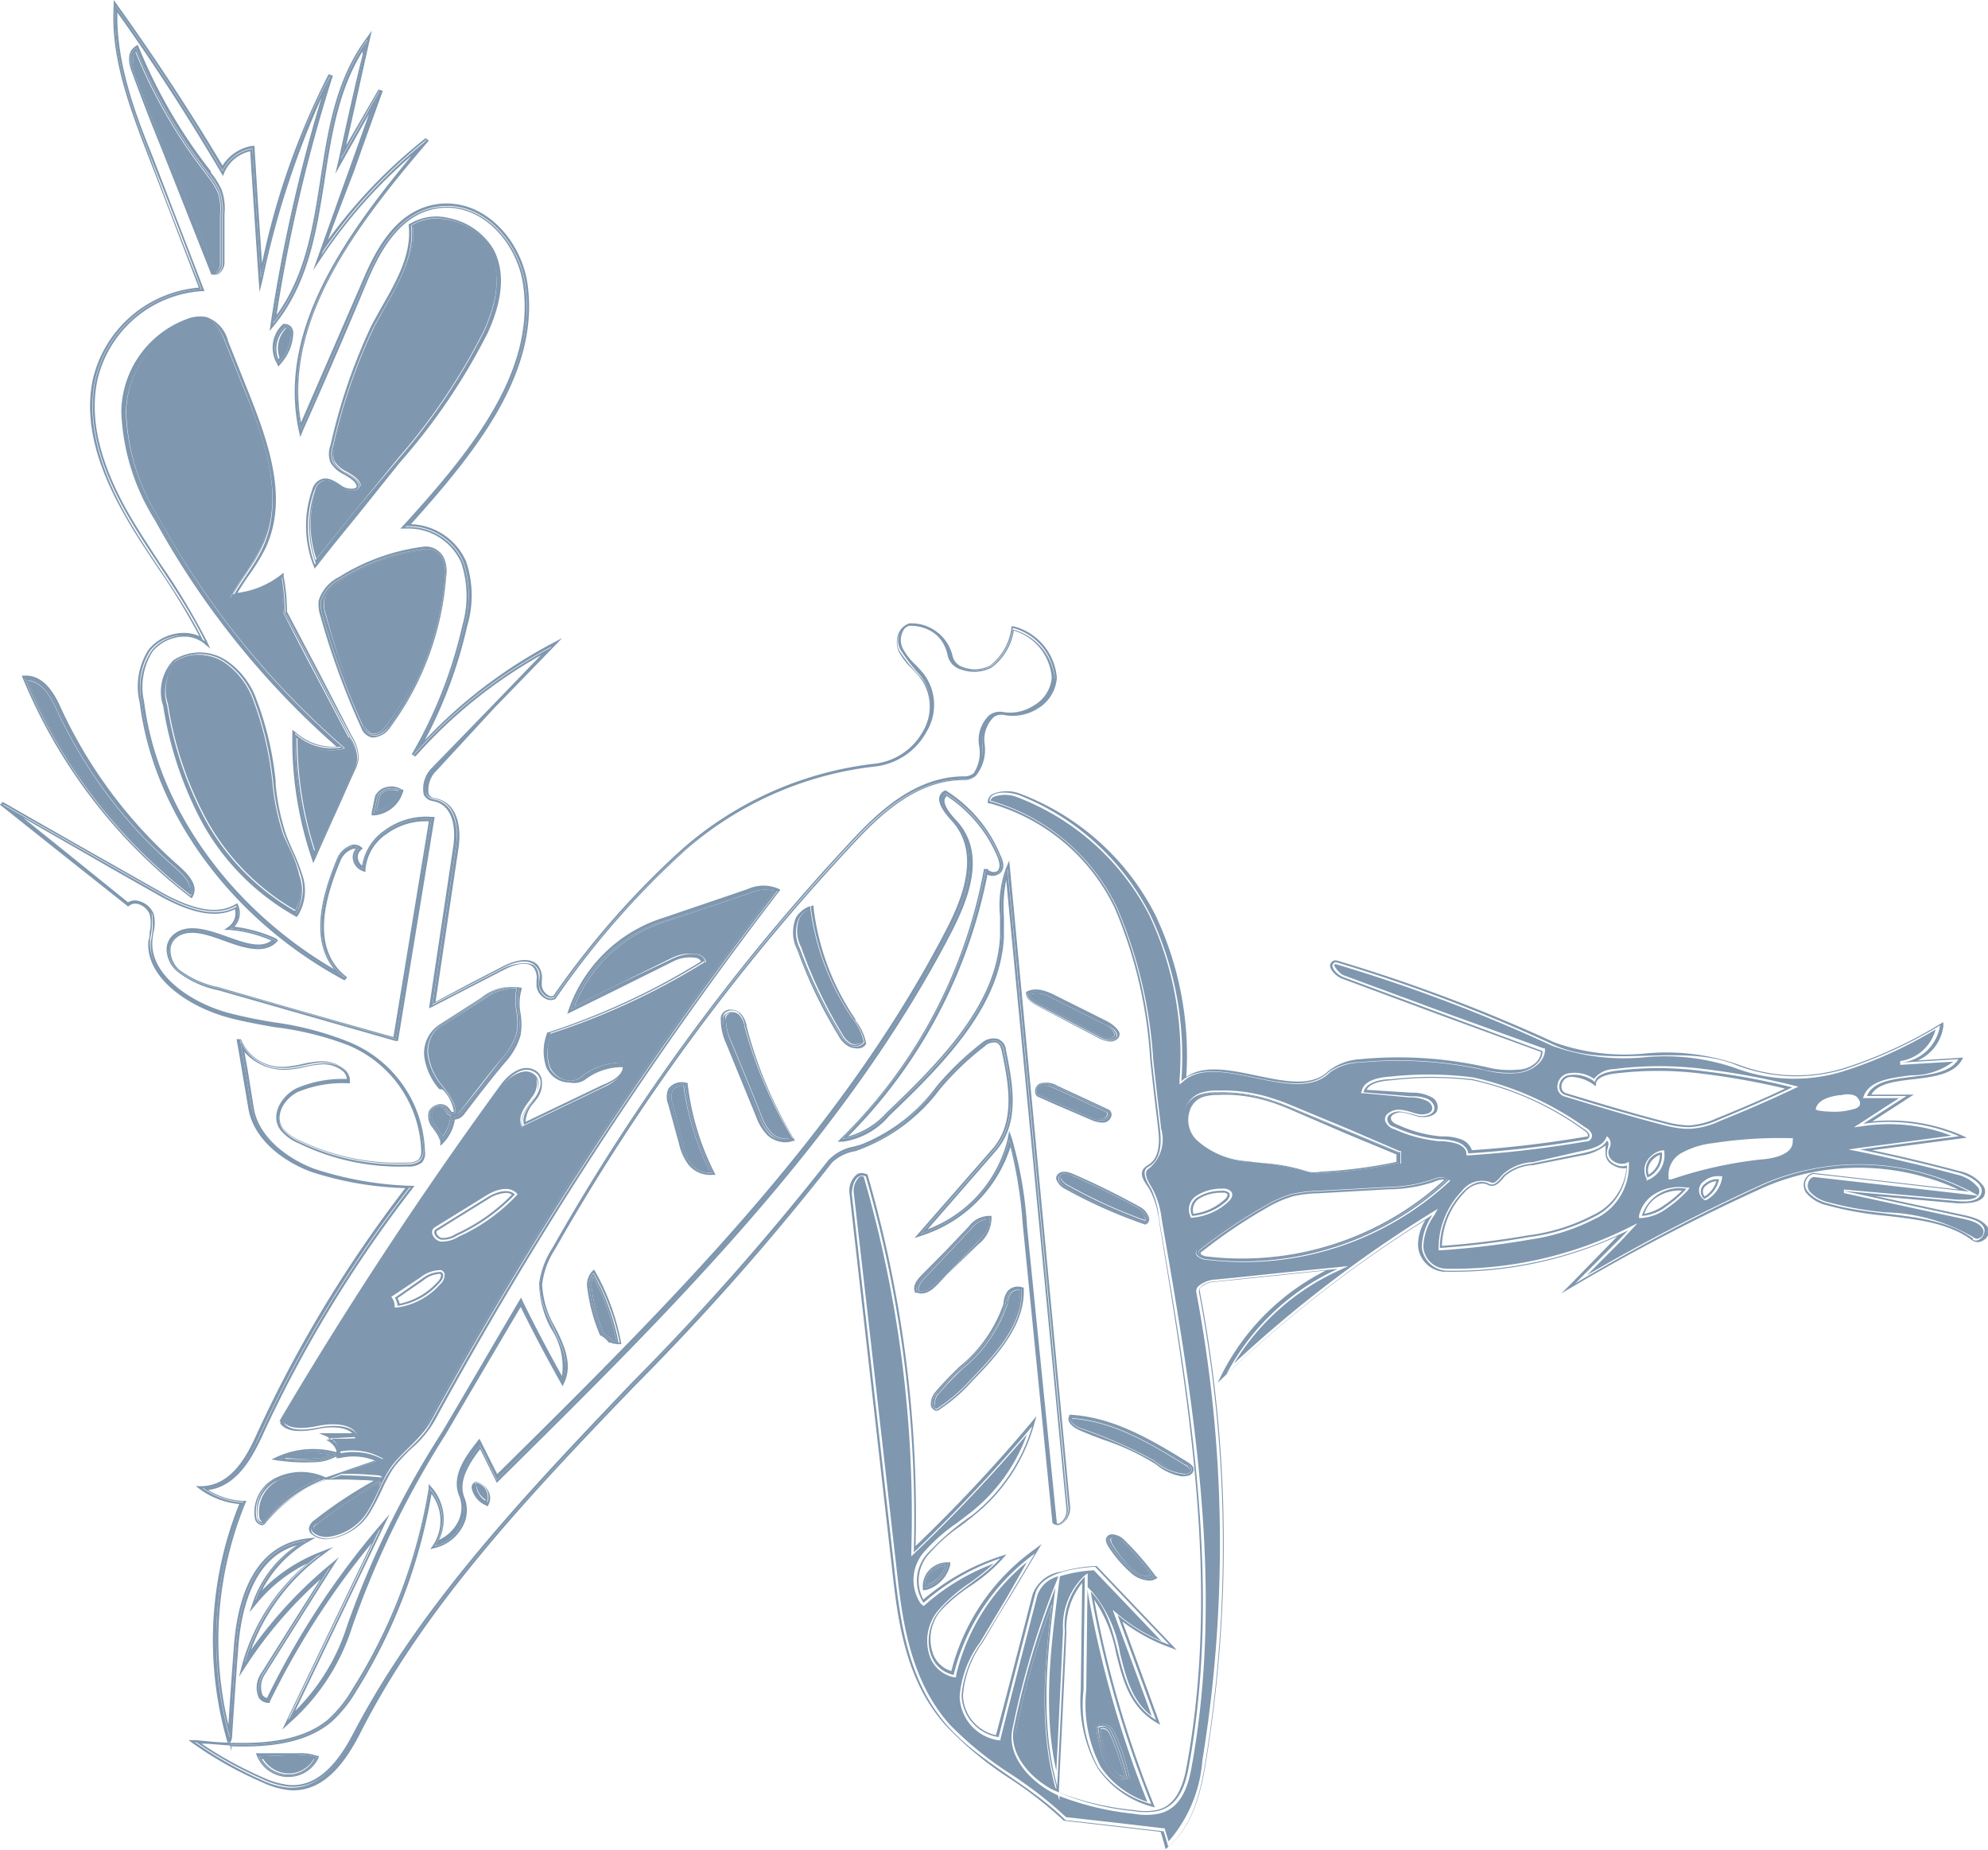 <svg xmlns="http://www.w3.org/2000/svg" viewBox="0 0 112.28 104.46">
  <defs>
    <style>
      .cls-1 {
        opacity: 0.5;
      }

      .cls-2 {
        fill: #00305f;
      }
    </style>
  </defs>
  <g id="Layer_2" data-name="Layer 2">
    <g id="Layer_1-2" data-name="Layer 1">
      <g class="cls-1">
        <path class="cls-2" d="M27.36,84.26a.79.79,0,0,0-.44-.4.13.13,0,0,0,0,.09,1.13,1.13,0,0,0,.51.74A.65.65,0,0,0,27.36,84.26Z"/>
        <path class="cls-2" d="M63.34,100.28a.3.3,0,0,0,.16,0A14,14,0,0,0,62.71,98a.77.77,0,0,0-.22-.31.45.45,0,0,0-.33-.06,6,6,0,0,0,.67,2.2A1.08,1.08,0,0,0,63.34,100.28Z"/>
        <path class="cls-2" d="M16.28,100.14a1.62,1.62,0,0,0,1.48-.88,2.76,2.76,0,0,0-.92-.07l-.66,0-.76,0-.63,0A1.71,1.71,0,0,0,16.28,100.14Z"/>
        <path class="cls-2" d="M17.71,86.25a.22.22,0,0,0,.08.22,1,1,0,0,0,.69.21,3,3,0,0,0,2.27-1.55,10.32,10.32,0,0,0,.53-1l.21-.43A24.1,24.1,0,0,0,18,86,.67.67,0,0,0,17.71,86.25Z"/>
        <path class="cls-2" d="M21.61,83.42a4.88,4.88,0,0,1,.44-.73,7.86,7.86,0,0,1,1-1.09,6.34,6.34,0,0,0,1.2-1.42,229.08,229.08,0,0,1,19.5-29.87,2.06,2.06,0,0,0-1.41.13l-4.76,1.61a8.14,8.14,0,0,0-5.12,4.75L35,55.54l2.89-1.42a2.32,2.32,0,0,1,1.58-.22.65.65,0,0,1,.41.4l0,.07-.07,0a39.25,39.25,0,0,1-8.68,4.07,2.52,2.52,0,0,0-.06,1.83A1.33,1.33,0,0,0,32,61a.92.92,0,0,0,.76-.15A3.75,3.75,0,0,1,35.25,60h.12v.09c.06.64-.68,1.07-1.25,1.34-1.49.72-3,1.44-4.5,2.17l-.14.07-.05-.14c-.17-.51.18-1,.49-1.4l.14-.2a1.22,1.22,0,0,0,.24-1,.61.61,0,0,0-.29-.34c-.52-.26-1.16.24-1.54.76C24,67.47,19.82,73.84,16,80.29c.39.48,1.33.36,2,.22.95-.19,2-.08,2.21.61l0,.12h-.15l-.84,0-.48,0a1.18,1.18,0,0,1,.44.73,3.72,3.72,0,0,1,.94-.06,3.35,3.35,0,0,1,1.31.35l.22.11-.23.08-2.22.77a22.31,22.31,0,0,1,2.25.1ZM24.56,69.3l2.85-1.76c.57-.37,1.33-.6,1.76-.17l.06.06-.05.07a10.39,10.39,0,0,1-3.29,2.34,1.74,1.74,0,0,1-.89.27h-.11a.63.63,0,0,1-.47-.42A.33.33,0,0,1,24.56,69.3Zm-.81,2.83a1.83,1.83,0,0,1,1.16-.41h0a.3.3,0,0,1,.2.22.72.72,0,0,1-.26.59,3.93,3.93,0,0,1-2.43,1.3h-.13v-.11a.75.75,0,0,0-.14-.41l-.05-.08Z"/>
        <path class="cls-2" d="M14.8,85.92h0a8.51,8.51,0,0,1,3.14-2.37h0l.17-.06a3.29,3.29,0,0,0-.89-.2,2.9,2.9,0,0,0-1.57.34,2,2,0,0,0-1,2.08A.31.31,0,0,0,14.8,85.92Z"/>
        <path class="cls-2" d="M19.68,41.64l-1.83-3.47C17.23,37,16.6,35.79,16,34.6v0a11.57,11.57,0,0,0-.15-1.79,5.46,5.46,0,0,1-2.64.95l-.22,0,.1-.17c.21-.38.45-.74.69-1.09a12.84,12.84,0,0,0,.95-1.59c1.24-2.67.25-5.68-1-8.79l-1.11-2.78c-.2-.53-.49-1.1-1-1.22a1.87,1.87,0,0,0-1,.13,5.48,5.48,0,0,0-3.49,5A12,12,0,0,0,9,29.3,46.94,46.94,0,0,0,19.35,42.13l.13.11-.16.06a2.88,2.88,0,0,1-2.52-.64,20.48,20.48,0,0,0,1,6.39c.32-.73.65-1.47,1-2.2s.72-1.59,1.07-2.39a1.76,1.76,0,0,0,.23-.68,2.14,2.14,0,0,0-.37-1.14Z"/>
        <path class="cls-2" d="M16.29,48c-.13-.28-.26-.58-.37-.87h0a12.66,12.66,0,0,1-.6-2.87l0-.19a18.92,18.92,0,0,0-1.07-4.57,4.38,4.38,0,0,0-1.62-2.11,2.88,2.88,0,0,0-1.29-.4,1.92,1.92,0,0,0-1.36.36,2.43,2.43,0,0,0-.49,2.42,20.19,20.19,0,0,0,2.19,6.54,13.29,13.29,0,0,0,5,5.08,2.58,2.58,0,0,0,.15-2.07A9.33,9.33,0,0,0,16.29,48Z"/>
        <path class="cls-2" d="M12.14,15.35l.07,0a.55.55,0,0,0,.22-.46c0-.45,0-.89,0-1.33s0-1,0-1.43a3.09,3.09,0,0,0-.13-1.25,4.34,4.34,0,0,0-.6-.95l-.05-.08a29,29,0,0,1-4-6.91c-.25.3-.1.81,0,1.19L9.35,8.3l2.79,7Z"/>
        <path class="cls-2" d="M16.31,18.9a.46.46,0,0,0,0-.31l-.12-.08a1.6,1.6,0,0,0-.37,1.77A2.47,2.47,0,0,0,16.31,18.9Z"/>
        <path class="cls-2" d="M20,28.9,22.38,26l.07-.09a34.73,34.73,0,0,0,4.88-7.24h0c.83-1.84.94-3.31.32-4.5a3.58,3.58,0,0,0-2.33-1.65,2.63,2.63,0,0,0-2,.27c.17,1.65-.7,3.18-1.54,4.66-.2.35-.41.72-.6,1.08a31.86,31.86,0,0,0-2.28,6.67,1.25,1.25,0,0,0,0,.85,1.66,1.66,0,0,0,.7.59c.37.22.74.44.8.83v0a.4.4,0,0,1-.3.27,1.28,1.28,0,0,1-.92-.16l-.07-.05a1.74,1.74,0,0,0-.7-.34.32.32,0,0,0-.17,0,.63.63,0,0,0-.37.46,6,6,0,0,0,0,3.91Z"/>
        <path class="cls-2" d="M17.69,82.36a2.7,2.7,0,0,0,1-.2,4.81,4.81,0,0,0-2.61.16A10.51,10.51,0,0,0,17.69,82.36Z"/>
        <path class="cls-2" d="M25.14,62.72a.45.45,0,0,0-.1-.13.36.36,0,0,0-.17-.07h-.1a.48.48,0,0,0-.36.26.85.85,0,0,0,.19.76l.09.13a2.55,2.55,0,0,1,.3.5A2.09,2.09,0,0,0,25.44,63V63a.56.56,0,0,1-.17-.09A1.83,1.83,0,0,1,25.14,62.72Z"/>
        <path class="cls-2" d="M25.18,61.41a2.27,2.27,0,0,1,.67,1.42l0,0a.24.24,0,0,1-.09.08.6.6,0,0,0,.27-.21c.77-1,1.53-2,2.32-2.94l0,0a3.79,3.79,0,0,0,.82-1.42,3.71,3.71,0,0,0,0-1.2,3.5,3.5,0,0,1,0-1.33l-.19,0a2.92,2.92,0,0,0-1.61.59l-.09.06L25,57.91a1.73,1.73,0,0,0-.77,1.62,3.4,3.4,0,0,0,.79,1.74Z"/>
        <path class="cls-2" d="M21.84,40.94A16,16,0,0,0,25,32.53a1.71,1.71,0,0,0-.12-1,.87.87,0,0,0-.82-.48,11.41,11.41,0,0,0-4.74,1.68c-.45.31-.94.69-1,1.19a1.82,1.82,0,0,0,.11.85A43.31,43.31,0,0,0,20.62,41a.7.7,0,0,0,.33.4C21.28,41.55,21.66,41.18,21.84,40.94Z"/>
        <path class="cls-2" d="M21.93,44.64a.69.69,0,0,0-.48.33h0c-.06.27-.12.54-.17.81a1.62,1.62,0,0,0,1.22-1.1A.89.89,0,0,0,21.93,44.64Z"/>
        <path class="cls-2" d="M59.39,90.66a48.57,48.57,0,0,0-2,7c-.28,1.36.85,2.66,2.1,3.34l.16.08-.05-.16C58.67,97.52,59,94.05,59.39,90.66Z"/>
        <path class="cls-2" d="M22,41a16.32,16.32,0,0,0,3.13-8.46,2,2,0,0,0-.13-1A1,1,0,0,0,24,31a11.5,11.5,0,0,0-4.79,1.7,2.14,2.14,0,0,0-1.08,1.25,1.93,1.93,0,0,0,.12.89A41.91,41.91,0,0,0,20.51,41a.78.78,0,0,0,.38.46C21.28,41.67,21.71,41.32,22,41Zm-1.33,0a43.31,43.31,0,0,1-2.26-6.21,1.82,1.82,0,0,1-.11-.85c.08-.5.57-.88,1-1.19A11.41,11.41,0,0,1,24,31.07a.87.87,0,0,1,.82.48,1.71,1.71,0,0,1,.12,1,16,16,0,0,1-3.11,8.41c-.18.24-.56.61-.89.46A.7.7,0,0,1,20.62,41Z"/>
        <path class="cls-2" d="M25.72,62.82c-.06.1-.26.08-.36,0s-.14-.22-.23-.3a.6.6,0,0,0-.84.24,1,1,0,0,0,.2.85,2.15,2.15,0,0,1,.45.82,2.19,2.19,0,0,0,.62-1.37c.21.09.43-.09.55-.25l2.32-2.93a4,4,0,0,0,.86-1.49c.2-.86-.22-1.79.08-2.62a2.52,2.52,0,0,0-2,.55L25,57.83a1.79,1.79,0,0,0-.81,1.7A3.43,3.43,0,0,0,25,61.32C25.32,61.78,25.76,62.27,25.72,62.82Zm-.28.22A2.09,2.09,0,0,1,25,64.18a2.55,2.55,0,0,0-.3-.5l-.09-.13a.85.85,0,0,1-.19-.76.48.48,0,0,1,.36-.26h.1a.36.36,0,0,1,.17.07.45.45,0,0,1,.1.13,1.83,1.83,0,0,0,.13.16.56.56,0,0,0,.17.09ZM25,57.91l2.28-1.46.09-.06A2.92,2.92,0,0,1,29,55.8l.19,0a3.5,3.5,0,0,0,0,1.33,3.71,3.71,0,0,1,0,1.2,3.79,3.79,0,0,1-.82,1.42l0,0c-.79,1-1.55,2-2.32,2.94a.6.6,0,0,1-.27.21.24.24,0,0,0,.09-.08l0,0a2.27,2.27,0,0,0-.67-1.42l-.12-.14a3.4,3.4,0,0,1-.79-1.74A1.73,1.73,0,0,1,25,57.91Z"/>
        <path class="cls-2" d="M16.08,34.56a12.19,12.19,0,0,0-.18-2,5.25,5.25,0,0,1-2.74,1c.52-.91,1.21-1.74,1.64-2.68,1.31-2.79.17-6-1-8.86l-1.11-2.78c-.21-.54-.51-1.15-1.15-1.29a1.89,1.89,0,0,0-1.07.13,5.61,5.61,0,0,0-3.57,5.12,12.1,12.1,0,0,0,1.91,6.09A46.78,46.78,0,0,0,19.27,42.2a3,3,0,0,1-2.6-.76,20.69,20.69,0,0,0,1.08,7c.72-1.62,1.47-3.26,2.19-4.89a1.93,1.93,0,0,0,.24-.71,2.31,2.31,0,0,0-.39-1.19C18.56,39.26,17.32,36.9,16.08,34.56Zm3.74,8.9c-.35.8-.71,1.59-1.07,2.39s-.66,1.47-1,2.2a20.48,20.48,0,0,1-1-6.39,2.88,2.88,0,0,0,2.52.64l.16-.06-.13-.11A46.94,46.94,0,0,1,9,29.3a12,12,0,0,1-1.89-6,5.48,5.48,0,0,1,3.49-5,1.87,1.87,0,0,1,1-.13c.56.12.85.69,1,1.22l1.11,2.78c1.22,3.11,2.21,6.12,1,8.79a12.84,12.84,0,0,1-.95,1.59c-.24.35-.48.71-.69,1.09l-.1.17.22,0a5.46,5.46,0,0,0,2.64-.95A11.57,11.57,0,0,1,16,34.56v0c.63,1.19,1.26,2.38,1.88,3.57l1.83,3.47h0a2.14,2.14,0,0,1,.37,1.14A1.76,1.76,0,0,1,19.82,43.46Z"/>
        <path class="cls-2" d="M21.34,44.93h0c-.08.33-.15.67-.21,1a1.74,1.74,0,0,0,1.5-1.29A1,1,0,0,0,21.34,44.93Zm-.07.85c.05-.27.11-.54.17-.81h0a.69.69,0,0,1,.48-.33.89.89,0,0,1,.56,0A1.62,1.62,0,0,1,21.27,45.78Z"/>
        <path class="cls-2" d="M15.68,82.37a9.65,9.65,0,0,0,2,.1A2.42,2.42,0,0,0,19,82.12,4.76,4.76,0,0,0,15.68,82.37Zm3-.21a2.7,2.7,0,0,1-1,.2,10.51,10.51,0,0,1-1.61,0A4.81,4.81,0,0,1,18.69,82.16Z"/>
        <path class="cls-2" d="M16,47.14a13.46,13.46,0,0,1-.62-3,18.57,18.57,0,0,0-1.07-4.59,4.37,4.37,0,0,0-1.67-2.16,2.58,2.58,0,0,0-2.81,0,2.5,2.5,0,0,0-.53,2.5,20.49,20.49,0,0,0,2.21,6.57,13.42,13.42,0,0,0,5.17,5.19,2.59,2.59,0,0,0,.22-2.24C16.72,48.58,16.32,47.87,16,47.14Zm.63,4.29a13.29,13.29,0,0,1-5-5.08,20.19,20.19,0,0,1-2.19-6.54A2.43,2.43,0,0,1,10,37.39,1.92,1.92,0,0,1,11.32,37a2.88,2.88,0,0,1,1.29.4,4.38,4.38,0,0,1,1.62,2.11,18.92,18.92,0,0,1,1.07,4.57l0,.19a12.66,12.66,0,0,0,.6,2.87h0c.11.29.24.59.37.87a9.33,9.33,0,0,1,.53,1.32A2.58,2.58,0,0,1,16.67,51.43Z"/>
        <path class="cls-2" d="M17.87,85.88a.73.73,0,0,0-.28.35c-.08.34.48.59.91.56a3.07,3.07,0,0,0,2.36-1.61c.48-.79.74-1.69,1.3-2.44s1.68-1.56,2.19-2.51A227.29,227.29,0,0,1,43.92,50.28a2,2,0,0,0-1.64.06L37.52,52A8.16,8.16,0,0,0,32.24,57L38,54.21c.61-.3,1.62-.45,1.8.12A39.72,39.72,0,0,1,31,58.4a2.74,2.74,0,0,0-.07,2,1.39,1.39,0,0,0,1.9.55,3.54,3.54,0,0,1,2.38-.76c0,.56-.61,1-1.19,1.24l-4.51,2.17c-.18-.55.29-1,.62-1.53s.47-1.21-.1-1.49-1.33.28-1.71.79q-6.75,9.24-12.5,19c.4.58,1.42.47,2.19.31s1.86-.12,2.06.54l-1.67.09a1.06,1.06,0,0,1,.68,1,3.4,3.4,0,0,1,2.31.24c-.94.34-1.88.66-2.84,1a25.65,25.65,0,0,1,2.91.08A24.9,24.9,0,0,0,17.87,85.88Zm3.41-1.8a10.32,10.32,0,0,1-.53,1,3,3,0,0,1-2.27,1.55,1,1,0,0,1-.69-.21.22.22,0,0,1-.08-.22A.67.67,0,0,1,18,86a24.1,24.1,0,0,1,3.53-2.31Zm-2-.77,2.22-.77.23-.08-.22-.11A3.35,3.35,0,0,0,20.18,82a3.72,3.72,0,0,0-.94.06,1.18,1.18,0,0,0-.44-.73l.48,0,.84,0h.15l0-.12c-.21-.69-1.26-.8-2.21-.61-.69.14-1.63.26-2-.22,3.82-6.45,8-12.82,12.47-18.91.38-.52,1-1,1.54-.76a.61.61,0,0,1,.29.34,1.22,1.22,0,0,1-.24,1l-.14.2c-.31.42-.66.89-.49,1.4l.05.14.14-.07c1.49-.73,3-1.45,4.5-2.17.57-.27,1.31-.7,1.25-1.34V60h-.12a3.75,3.75,0,0,0-2.46.79A.92.92,0,0,1,32,61a1.33,1.33,0,0,1-.94-.66,2.52,2.52,0,0,1,.06-1.83,39.25,39.25,0,0,0,8.68-4.07l.07,0,0-.07a.65.65,0,0,0-.41-.4,2.32,2.32,0,0,0-1.58.22L35,55.54,32.45,56.8a8.14,8.14,0,0,1,5.12-4.75l4.76-1.61a2.06,2.06,0,0,1,1.41-.13,229.08,229.08,0,0,0-19.5,29.87A6.34,6.34,0,0,1,23,81.6a7.86,7.86,0,0,0-1,1.09,4.88,4.88,0,0,0-.44.73h-.1A22.31,22.31,0,0,0,19.26,83.31Z"/>
        <path class="cls-2" d="M12.55,14.87c0-.92,0-1.85,0-2.76a3.27,3.27,0,0,0-.15-1.28,4.12,4.12,0,0,0-.66-1.05A29.31,29.31,0,0,1,7.69,2.72c-.47.31-.31.94-.13,1.42Q9.8,9.78,12,15.43C12.35,15.55,12.55,15.15,12.55,14.87ZM7.68,4.11c-.14-.38-.29-.89,0-1.19a29,29,0,0,0,4,6.91l.05.08a4.34,4.34,0,0,1,.6.95,3.09,3.09,0,0,1,.13,1.25c0,.47,0,1,0,1.43s0,.88,0,1.33a.55.55,0,0,1-.22.46l-.07,0h0l-2.79-7Z"/>
        <path class="cls-2" d="M14.9,86a8.62,8.62,0,0,1,3.44-2.48,3.07,3.07,0,0,0-2.8,0,2.06,2.06,0,0,0-1,2.19C14.52,85.9,14.78,86.13,14.9,86Zm.71-2.35a2.9,2.9,0,0,1,1.57-.34,3.29,3.29,0,0,1,.89.2l-.17.06h0a8.51,8.51,0,0,0-3.14,2.37h0a.31.31,0,0,1-.19-.21A2,2,0,0,1,15.61,83.63Z"/>
        <path class="cls-2" d="M13.1,98.17c.11-1.66.22-3.37.35-5,.13-2,.74-5.2,3.32-5.91a6.42,6.42,0,0,0-2.47,3.16l-.21.62.44-.53a8.58,8.58,0,0,1,2.83-2.23,11.39,11.39,0,0,0-3.67,5.66l-.19.74.43-.66a24.37,24.37,0,0,1,4.17-4.84q-1.68,2.64-3.34,5.29a1.42,1.42,0,0,0-.14,1.41.68.68,0,0,0,.52.28h.1l0-.07A45.31,45.31,0,0,1,21,87.13c-1.6,3.33-3.19,6.65-4.8,10l-.26.54.46-.42a12,12,0,0,0,3.49-5.38A52.54,52.54,0,0,1,25.17,81q2.11-3.6,4.24-7.2c.71,1.45,1.47,2.88,2.24,4.25l.13.23.1-.23c.46-1,0-2.09-.53-3.11a5.22,5.22,0,0,1-.73-2.4,4.56,4.56,0,0,1,.73-2l0,0A121,121,0,0,1,48.24,47.6c1.62-1.75,3.62-3.54,6.17-3.55a1,1,0,0,0,.72-.26A2.34,2.34,0,0,0,55.61,42a1.77,1.77,0,0,1,.51-1.5.71.71,0,0,1,.57-.13A2.64,2.64,0,0,0,58.63,40a2.2,2.2,0,0,0,1.06-1.72,3.27,3.27,0,0,0-2.43-2.91l-.14,0,0,.12a3.2,3.2,0,0,1-1.2,2.09,1.88,1.88,0,0,1-1.53.09.86.86,0,0,1-.59-.63,2.39,2.39,0,0,0-2.44-1.84h0a1,1,0,0,0-.58.5,1.32,1.32,0,0,0,0,1.13,3.88,3.88,0,0,0,.74.94c.15.16.31.33.45.5a2.72,2.72,0,0,1,.17,3,3.58,3.58,0,0,1-2.79,1.86,19.88,19.88,0,0,0-10.77,4.77,48.05,48.05,0,0,0-7.32,8.32.27.27,0,0,1-.26,0,.75.75,0,0,1-.4-.55c0-.1,0-.2,0-.3a1.15,1.15,0,0,0-.25-.9c-.57-.56-1.64-.06-1.95.1l-1.93,1-1.87,1,1.29-8.64c.19-1.23-.05-2.63-1.33-2.86a.43.43,0,0,1-.35-.24,1.52,1.52,0,0,1,.47-1.34L27.9,40l3.36-3.46.49-.51-.66.35A27.71,27.71,0,0,0,24,41.79a25.87,25.87,0,0,0,2.39-6.45,6,6,0,0,0-.07-3.65,3.53,3.53,0,0,0-3.11-2.09C26.94,25.44,30.51,21,29.79,16c-.34-2.31-2.29-4.69-4.86-4.5-2.37.2-3.59,2.34-4.38,4.19L17,23.86c-1-5.67,3-11,7.22-15.92l-.18-.14a29.08,29.08,0,0,0-5.52,5.75C19,12.26,19.48,11,20,9.66c.53-1.51,1.07-3,1.62-4.53l-.24-.08L19.55,8.21c.39-1.7.76-3.41,1.14-5.11L21,1.73l-.35.49c-1.7,2.32-2.13,5.14-2.55,7.86s-.84,5.45-2.48,7.71A89.72,89.72,0,0,1,18.8,4.27l-.24-.08A42.28,42.28,0,0,0,14.8,14.86c-.15-2.16-.29-4.34-.42-6.46V8.24l-.15,0a2.45,2.45,0,0,0-1.66,1.11C10.76,6.32,8.77,3.27,6.63.29L6.42,0l0,.34c-.19,2.91.94,5.84,1.93,8.42.61,1.57,1.22,3.15,1.82,4.72l1.06,2.76a6.74,6.74,0,0,0-6,5.24c-.45,2.24.16,4.76,1.86,7.7.56,1,1.19,1.92,1.8,2.85a38.43,38.43,0,0,1,2.37,3.89,2.17,2.17,0,0,0-1.09-.17,2.58,2.58,0,0,0-1.77.92,3.83,3.83,0,0,0-.51,3c.78,6.28,5.22,12.29,11.57,15.69l.15-.17c-2.12-1.62-1.23-4.54-.38-6.59a1.17,1.17,0,0,1,.69-.66.33.33,0,0,1,.17,0,.71.71,0,0,0-.15.63.84.84,0,0,0,.53.61l.17.07v-.16a2.69,2.69,0,0,1,1.2-2,3.73,3.73,0,0,1,2.38-.71l-2,12.18q-5-1.4-9.89-2.82a5.36,5.36,0,0,1-2.23-1,1.51,1.51,0,0,1-.47-1.12.92.92,0,0,1,.38-.7c.68-.5,1.7-.14,2.69.22s2.2.78,2.91.07l.09-.1L15.6,53a7.94,7.94,0,0,0-2.36-.67,1.11,1.11,0,0,0,.22-1.19L13.4,51l-.13.08c-1,.57-2.38.32-4.3-.78L6.68,49Q3.41,47.15.15,45.28L0,45.44l3.63,2.89,3.52,2.79.08.07.09-.06a.54.54,0,0,1,.48-.08,1,1,0,0,1,.65.57,2.08,2.08,0,0,1,0,1c0,.16,0,.33-.07.5-.18,2.05,2.17,3.68,4.44,4.32.87.24,1.79.4,2.68.56A17.44,17.44,0,0,1,19.61,59a6.7,6.7,0,0,1,4.18,6,.76.76,0,0,1-.15.48,1.07,1.07,0,0,1-.68.17A12.78,12.78,0,0,1,17,64.43a2.61,2.61,0,0,1-1-.69c-.52-.69,0-1.64.78-2.06a6.6,6.6,0,0,1,2.88-.51h.1l0-.09a.81.81,0,0,0-.29-.69,2,2,0,0,0-1.34-.46,5.62,5.62,0,0,0-1.09.16,6.09,6.09,0,0,1-1,.15,2.47,2.47,0,0,1-2.43-1.56l-.25,0c.11.6.21,1.2.31,1.8l.36,2.13c.3,1.75,2,3,3.57,3.57a18.81,18.81,0,0,0,5.29.91,71.85,71.85,0,0,0-8.44,14c-.59,1.3-1.47,2.8-3.07,2.83h-.32l.24.18a4.47,4.47,0,0,0,2.21.83,20.62,20.62,0,0,0-.72,13.25l.06.21h.17Zm.64-13.33a4.26,4.26,0,0,1-2.3-.81c1.69,0,2.59-1.58,3.18-2.89A72.15,72.15,0,0,1,23.17,67a19.29,19.29,0,0,1-5.47-.92c-1.7-.65-3.21-1.91-3.48-3.49-.23-1.3-.45-2.61-.67-3.93a2.59,2.59,0,0,0,2.56,1.64c.72,0,1.4-.29,2.11-.31s1.59.43,1.5,1a6.79,6.79,0,0,0-2.94.53c-.84.46-1.37,1.47-.82,2.21a2.62,2.62,0,0,0,1,.72,13,13,0,0,0,6,1.25,1.19,1.19,0,0,0,.76-.21.75.75,0,0,0,.18-.54,6.77,6.77,0,0,0-4.25-6.08c-2.11-.94-4.57-1-6.83-1.64s-4.52-2.23-4.34-4.21a4.44,4.44,0,0,0,.08-1.49c-.15-.49-.9-.89-1.34-.55L.08,45.36l8.82,5c1.34.76,3.13,1.55,4.44.78A1,1,0,0,1,13,52.43a7.46,7.46,0,0,1,2.57.68c-1.28,1.28-4.09-1.41-5.58-.3a1.29,1.29,0,0,0,.08,2,5.53,5.53,0,0,0,2.29,1l10,2.86c.68-4.14,1.35-8.27,2-12.42-1.9-.17-3.77,1.18-3.85,2.81a.69.69,0,0,1-.25-1.16c-.41-.35-1,.19-1.16.62-.93,2.24-1.69,5.09.41,6.71C13.2,51.84,8.81,45.91,8,39.64a3.83,3.83,0,0,1,.49-2.91,2.34,2.34,0,0,1,3-.52c-1.19-2.46-3-4.69-4.34-7.07S4.85,24.09,5.36,21.5a6.61,6.61,0,0,1,6-5.17c-1-2.54-2-5.07-2.93-7.6C7.4,6,6.34,3.19,6.52.34c2.17,3,4.19,6.12,6.05,9.3a2.23,2.23,0,0,1,1.68-1.26q.23,3.63.48,7.28c1-3.9,1.94-7.84,3.94-11.42a90.21,90.21,0,0,0-3.25,14c3.71-4.59,1.88-11.24,5.32-16-.49,2.24-1,4.49-1.49,6.73q1.09-1.95,2.2-3.9l-3.32,9.28a28.92,28.92,0,0,1,6-6.5C20.05,12.74,15.74,18.31,17,24.27l3.67-8.51c.78-1.82,2-3.94,4.28-4.12,2.55-.2,4.4,2.23,4.72,4.4.73,5.09-3.12,9.67-6.77,13.68a3.36,3.36,0,0,1,3.27,2,6.05,6.05,0,0,1,.06,3.6,25.94,25.94,0,0,1-2.87,7.3,27.51,27.51,0,0,1,7.8-6.11l-6.63,6.85c-.52.54-.87,1.6,0,1.74,1.25.23,1.39,1.67,1.22,2.74l-1.32,8.87,4-2.07c.55-.29,1.36-.54,1.79-.12s.19.74.23,1.13.49.85.87.64A48,48,0,0,1,38.63,48a19.71,19.71,0,0,1,10.7-4.74c2.6-.25,4.17-3.17,2.7-5a9.84,9.84,0,0,1-1.18-1.43,1,1,0,0,1,.49-1.49A2.29,2.29,0,0,1,53.65,37c.1.82,1.54,1.08,2.31.61a3.28,3.28,0,0,0,1.25-2.15,3.18,3.18,0,0,1,2.36,2.81,2.44,2.44,0,0,1-2.85,2c-.92-.17-1.31.95-1.24,1.74S55.36,44,54.41,44c-2.63,0-4.66,1.85-6.27,3.59A120.79,120.79,0,0,0,31.26,70.47a5,5,0,0,0-.77,2c-.08,1.89,2.07,3.72,1.27,5.48-.83-1.48-1.61-3-2.34-4.47-1.46,2.47-2.92,5-4.36,7.41a52.46,52.46,0,0,0-5.33,10.88,12.06,12.06,0,0,1-3.46,5.34c1.75-3.63,3.49-7.24,5.22-10.87A46.12,46.12,0,0,0,15.16,96c-.73,0-.63-1-.29-1.52,1.25-2,2.51-4,3.76-6a24.54,24.54,0,0,0-4.81,5.4,11.37,11.37,0,0,1,4.3-6.15,9,9,0,0,0-3.7,2.63A6.4,6.4,0,0,1,17.32,87c-3,.36-3.83,3.57-4,6.12-.12,1.68-.23,3.37-.35,5A20.44,20.44,0,0,1,13.74,84.84Z"/>
        <path class="cls-2" d="M16.44,18.9a.55.55,0,0,0-.08-.36.36.36,0,0,0-.26-.14,1.68,1.68,0,0,0-.36,2.1A2.66,2.66,0,0,0,16.44,18.9Zm-.3-.39.12.08a.46.46,0,0,1,0,.31,2.47,2.47,0,0,1-.54,1.38A1.6,1.6,0,0,1,16.14,18.51Z"/>
        <path class="cls-2" d="M22.48,26.06a35,35,0,0,0,5-7.35,5.26,5.26,0,0,0,.32-4.58c-.77-1.45-3.12-2.35-4.56-1.39.24,2-1.15,3.89-2.12,5.75a31.6,31.6,0,0,0-2.3,6.7,1.27,1.27,0,0,0,0,.9c.29.59,1.4.76,1.48,1.39-.09.33-.69.26-1,.05s-.7-.51-1.07-.37a.72.72,0,0,0-.43.53,6.07,6.07,0,0,0,.06,4.18C19.36,29.93,20.93,28,22.48,26.06Zm-4.61,1.66a.63.63,0,0,1,.37-.46.32.32,0,0,1,.17,0,1.74,1.74,0,0,1,.7.34l.07.05a1.28,1.28,0,0,0,.92.16.4.4,0,0,0,.3-.27v0c-.06-.39-.43-.61-.8-.83a1.66,1.66,0,0,1-.7-.59,1.25,1.25,0,0,1,0-.85,31.86,31.86,0,0,1,2.28-6.67c.19-.36.4-.73.6-1.08.84-1.48,1.71-3,1.54-4.66a2.63,2.63,0,0,1,2-.27,3.58,3.58,0,0,1,2.33,1.65c.62,1.19.51,2.66-.32,4.5h0a34.73,34.73,0,0,1-4.88,7.24l-.07.09L20,28.9l-2.18,2.73A6,6,0,0,1,17.87,27.72Z"/>
        <path class="cls-2" d="M21.85,44.44a.92.92,0,0,0-.63.45l.06,0-.08,0c-.08.34-.14.68-.21,1l0,.15.18,0a1.87,1.87,0,0,0,1.61-1.39v-.06l-.07,0A1.1,1.1,0,0,0,21.85,44.44Zm-.73,1.48c.06-.33.13-.67.21-1h0a1,1,0,0,1,1.28-.3A1.74,1.74,0,0,1,21.12,45.92Z"/>
        <path class="cls-2" d="M25,61.53a2.14,2.14,0,0,1,.63,1.25h0a.14.14,0,0,1-.12,0,.64.64,0,0,1-.1-.13.8.8,0,0,0-.15-.17h0a.61.61,0,0,0-.5-.12.77.77,0,0,0-.54.39,1,1,0,0,0,.22.94l.09.13a1.85,1.85,0,0,1,.34.65l0,.24.18-.18a2.42,2.42,0,0,0,.64-1.31.73.73,0,0,0,.54-.32c.76-1,1.53-2,2.32-2.93l0,0a3.89,3.89,0,0,0,.85-1.5,3.75,3.75,0,0,0,0-1.25,2.9,2.9,0,0,1,.06-1.35l0-.1-.11,0a2.63,2.63,0,0,0-2.15.56l-.09.06-2.28,1.46a1.92,1.92,0,0,0-.87,1.8,3.51,3.51,0,0,0,.84,1.84Zm0-3.7,2.37-1.52a2.52,2.52,0,0,1,2-.55c-.3.83.12,1.76-.08,2.62a4,4,0,0,1-.86,1.49L26.11,62.8c-.12.16-.34.34-.55.25a2.19,2.19,0,0,1-.62,1.37,2.15,2.15,0,0,0-.45-.82,1,1,0,0,1-.2-.85.6.6,0,0,1,.84-.24c.09.08.14.21.23.3s.3.11.36,0c0-.55-.4-1-.76-1.5a3.43,3.43,0,0,1-.81-1.79A1.79,1.79,0,0,1,25,57.83Z"/>
        <path class="cls-2" d="M14.74,86.12A.25.25,0,0,0,15,86a8.34,8.34,0,0,1,3.39-2.45l.14,0h.06a25.21,25.21,0,0,1,2.53.06,24.62,24.62,0,0,0-3.35,2.22.73.73,0,0,0-.31.4.39.39,0,0,0,.14.4,1.22,1.22,0,0,0,.72.28.54.54,0,0,0,.18,0A3.2,3.2,0,0,0,21,85.23a10.8,10.8,0,0,0,.55-1.07c.11-.23.22-.48.35-.71h0a5.2,5.2,0,0,1,.39-.64,9.67,9.67,0,0,1,1-1.06,6.13,6.13,0,0,0,1.23-1.47A229.48,229.48,0,0,1,44,50.34l.07-.08L44,50.2a2.12,2.12,0,0,0-1.76,0l-4.76,1.62A8.3,8.3,0,0,0,32.12,57l-.08.25.27-.13,2.82-1.39L38,54.3a2.07,2.07,0,0,1,1.36-.2.37.37,0,0,1,.23.19,39.68,39.68,0,0,1-8.61,4l-.06,0,0,0a2.81,2.81,0,0,0-.06,2,1.57,1.57,0,0,0,1.12.78A1.16,1.16,0,0,0,33,61a3.47,3.47,0,0,1,2.17-.74c0,.47-.66.82-1.13,1l-4.36,2.09a1.76,1.76,0,0,1,.49-1.1l.15-.2a1.42,1.42,0,0,0,.26-1.17.76.76,0,0,0-.41-.47c-.68-.34-1.43.23-1.87.82-4.47,6.12-8.68,12.51-12.51,19l0,0,0,0c.46.65,1.55.52,2.33.36.54-.1,1.56-.16,1.86.34l-.68,0-.84,0-.45,0,.41.17A1,1,0,0,1,19,82a4.92,4.92,0,0,0-3.37.27l-.3.14.35.06a11.08,11.08,0,0,0,2.05.1A2.69,2.69,0,0,0,19,82.24v.1l.17,0a3.34,3.34,0,0,1,2,.13l-2.6.9-.17.06a3.25,3.25,0,0,0-2.9.06,2.16,2.16,0,0,0-1.1,2.29A.51.51,0,0,0,14.74,86.12Zm3-3.65a9.65,9.65,0,0,1-2-.1A4.76,4.76,0,0,1,19,82.12,2.42,2.42,0,0,1,17.69,82.47Zm3.74,0a3.4,3.4,0,0,0-2.31-.24,1.06,1.06,0,0,0-.68-1l1.67-.09c-.2-.66-1.29-.69-2.06-.54s-1.79.27-2.19-.31q5.75-9.73,12.5-19c.38-.51,1.08-1.11,1.71-.79s.43,1,.1,1.49-.8,1-.62,1.53l4.51-2.17c.58-.28,1.24-.68,1.19-1.24a3.54,3.54,0,0,0-2.38.76,1.39,1.39,0,0,1-1.9-.55,2.74,2.74,0,0,1,.07-2,39.72,39.72,0,0,0,8.72-4.07c-.18-.57-1.19-.42-1.8-.12L32.24,57A8.16,8.16,0,0,1,37.52,52l4.76-1.62a2,2,0,0,1,1.64-.06,227.29,227.29,0,0,0-19.57,30c-.51,1-1.55,1.62-2.19,2.51s-.82,1.65-1.3,2.44a3.07,3.07,0,0,1-2.36,1.61c-.43,0-1-.22-.91-.56a.73.73,0,0,1,.28-.35,24.9,24.9,0,0,1,3.63-2.37,25.65,25.65,0,0,0-2.91-.08C19.55,83.1,20.49,82.78,21.43,82.44Zm-5.89,1.1a3.07,3.07,0,0,1,2.8,0A8.62,8.62,0,0,0,14.9,86c-.12.15-.38-.08-.41-.25A2.06,2.06,0,0,1,15.54,83.54Z"/>
        <path class="cls-2" d="M22.05,41.06a16.34,16.34,0,0,0,3.15-8.52,1.87,1.87,0,0,0-.14-1.07A1.16,1.16,0,0,0,24,30.86h0a11.75,11.75,0,0,0-4.85,1.72A2.25,2.25,0,0,0,18,33.9a2.13,2.13,0,0,0,.11.93,42.57,42.57,0,0,0,2.28,6.24.88.88,0,0,0,.45.52.6.6,0,0,0,.22.06A1.28,1.28,0,0,0,22.05,41.06Zm-1.54,0a41.91,41.91,0,0,1-2.27-6.23,1.93,1.93,0,0,1-.12-.89,2.14,2.14,0,0,1,1.08-1.25A11.5,11.5,0,0,1,24,31a1,1,0,0,1,1,.54,2,2,0,0,1,.13,1A16.32,16.32,0,0,1,22,41c-.24.32-.67.67-1.06.5A.78.78,0,0,1,20.51,41Z"/>
        <path class="cls-2" d="M13.32,93.11c.17-2.55,1-5.76,4-6.12a6.4,6.4,0,0,0-2.9,3.41,9,9,0,0,1,3.7-2.63,11.37,11.37,0,0,0-4.3,6.15,24.54,24.54,0,0,1,4.81-5.4c-1.25,2-2.51,4-3.76,6-.34.53-.44,1.48.29,1.52a46.12,46.12,0,0,1,6.33-9.71c-1.73,3.63-3.47,7.24-5.22,10.87a12.06,12.06,0,0,0,3.46-5.34,52.46,52.46,0,0,1,5.33-10.88C26.5,78.48,28,76,29.42,73.53c.73,1.51,1.51,3,2.34,4.47.8-1.76-1.35-3.59-1.27-5.48a5,5,0,0,1,.77-2A120.79,120.79,0,0,1,48.14,47.54C49.75,45.8,51.78,44,54.41,44c1,0,1.13-1.11,1.07-1.9s.32-1.91,1.24-1.74a2.44,2.44,0,0,0,2.85-2,3.18,3.18,0,0,0-2.36-2.81A3.28,3.28,0,0,1,56,37.61c-.77.47-2.21.21-2.31-.61a2.29,2.29,0,0,0-2.31-1.75,1,1,0,0,0-.49,1.49A9.84,9.84,0,0,0,52,38.17c1.47,1.88-.1,4.8-2.7,5A19.71,19.71,0,0,0,38.63,48a48,48,0,0,0-7.32,8.33c-.38.21-.84-.25-.87-.64s.07-.83-.23-1.13-1.24-.17-1.79.12l-4,2.07,1.32-8.87c.17-1.07,0-2.51-1.22-2.74-.83-.14-.48-1.2,0-1.74l6.63-6.85a27.51,27.51,0,0,0-7.8,6.11,25.94,25.94,0,0,0,2.87-7.3,6.05,6.05,0,0,0-.06-3.6,3.36,3.36,0,0,0-3.27-2c3.65-4,7.5-8.59,6.77-13.68-.32-2.17-2.17-4.6-4.72-4.4-2.3.18-3.5,2.3-4.28,4.12L17,24.27c-1.26-6,3.05-11.53,7.16-16.39a28.92,28.92,0,0,0-6,6.5L21.45,5.1q-1.11,2-2.2,3.9c.51-2.24,1-4.49,1.49-6.73-3.44,4.73-1.61,11.38-5.32,16a90.21,90.21,0,0,1,3.25-14c-2,3.58-3,7.52-3.94,11.42q-.25-3.64-.48-7.28a2.23,2.23,0,0,0-1.68,1.26C10.71,6.46,8.69,3.37,6.52.34,6.34,3.19,7.4,6,8.45,8.73c1,2.53,2,5.06,2.93,7.6a6.61,6.61,0,0,0-6,5.17c-.51,2.59.47,5.25,1.85,7.64s3.15,4.61,4.34,7.07a2.34,2.34,0,0,0-3,.52A3.83,3.83,0,0,0,8,39.64c.79,6.27,5.18,12.2,11.51,15.6-2.1-1.62-1.34-4.47-.41-6.71.18-.43.75-1,1.16-.62a.69.69,0,0,0,.25,1.16c.08-1.63,1.95-3,3.85-2.81-.68,4.15-1.35,8.28-2,12.42l-10-2.86a5.53,5.53,0,0,1-2.29-1,1.29,1.29,0,0,1-.08-2c1.49-1.11,4.3,1.58,5.58.3A7.46,7.46,0,0,0,13,52.43a1,1,0,0,0,.37-1.24c-1.31.77-3.1,0-4.44-.78l-8.82-5,7.15,5.69c.44-.34,1.19.06,1.34.55a4.44,4.44,0,0,1-.08,1.49c-.18,2,2.1,3.57,4.34,4.21s4.72.7,6.83,1.64A6.77,6.77,0,0,1,23.91,65a.75.75,0,0,1-.18.54,1.19,1.19,0,0,1-.76.21,13,13,0,0,1-6-1.25,2.62,2.62,0,0,1-1-.72c-.55-.74,0-1.75.82-2.21a6.79,6.79,0,0,1,2.94-.53c.09-.61-.76-1.05-1.5-1s-1.39.3-2.11.31a2.59,2.59,0,0,1-2.56-1.64c.22,1.32.44,2.63.67,3.93.27,1.58,1.78,2.84,3.48,3.49a19.29,19.29,0,0,0,5.47.92,72.15,72.15,0,0,0-8.55,14.11C14,82.45,13.13,84,11.44,84a4.26,4.26,0,0,0,2.3.81A20.44,20.44,0,0,0,13,98.16C13.09,96.48,13.2,94.79,13.32,93.11Zm.54-8.23.06-.13h-.23a4.11,4.11,0,0,1-1.93-.61c1.55-.21,2.4-1.67,3-2.94a71.39,71.39,0,0,1,8.54-14.09l.11-.15h-.22A19.43,19.43,0,0,1,17.75,66c-1.46-.55-3.12-1.74-3.41-3.4L14,60.48c-.06-.35-.13-.71-.19-1.07a3,3,0,0,0,2.32,1,5.51,5.51,0,0,0,1.09-.16,6.09,6.09,0,0,1,1-.15,1.74,1.74,0,0,1,1.15.39.64.64,0,0,1,.22.44,6.53,6.53,0,0,0-2.88.54c-.89.48-1.46,1.56-.86,2.35a2.66,2.66,0,0,0,1.06.76A13,13,0,0,0,23,65.87a1.22,1.22,0,0,0,.84-.23A.83.83,0,0,0,24,65a6.89,6.89,0,0,0-4.31-6.17,17.72,17.72,0,0,0-4.19-1.1,26.7,26.7,0,0,1-2.66-.55C10.7,56.58,8.44,55,8.61,53.09a4,4,0,0,1,.07-.48,2.15,2.15,0,0,0,0-1,1.2,1.2,0,0,0-.82-.72.84.84,0,0,0-.63.06L3.8,48.18l-2.49-2,5.23,3,2.29,1.3c1.92,1.11,3.38,1.39,4.44.86a.93.93,0,0,1-.38,1l-.23.17.3,0a7.52,7.52,0,0,1,2.37.6c-.59.46-1.52.13-2.5-.22s-2.16-.77-2.95-.18a1.11,1.11,0,0,0-.47.84A1.67,1.67,0,0,0,10,54.85a5.58,5.58,0,0,0,2.34,1.07l10,2.86.14,0,2.07-12.65h-.13a3.94,3.94,0,0,0-2.69.75,3,3,0,0,0-1.28,2,.65.65,0,0,1-.23-.37.51.51,0,0,1,.18-.52l.09-.08-.09-.08a.63.63,0,0,0-.5-.13,1.38,1.38,0,0,0-.87.8c-.78,1.88-1.58,4.48-.16,6.23C13,51.3,8.89,45.58,8.14,39.63a3.75,3.75,0,0,1,.48-2.84,2.34,2.34,0,0,1,1.6-.83,1.79,1.79,0,0,1,1.25.33l.41.34-.21-.45a37.93,37.93,0,0,0-2.55-4.25c-.61-.93-1.24-1.88-1.8-2.84-1.67-2.9-2.27-5.38-1.83-7.57a6.49,6.49,0,0,1,5.9-5.08h.16l-.05-.13-1.11-2.88c-.61-1.57-1.21-3.15-1.82-4.72-1-2.46-2-5.24-1.94-8,2.1,2.94,4.06,6,5.83,9l.13.23.1-.24a2.1,2.1,0,0,1,1.44-1.16c.15,2.35.31,4.77.47,7.15l.06.8.19-.78a50.18,50.18,0,0,1,3.31-10.2,90.2,90.2,0,0,0-2.87,12.75l-.06.43.29-.36c1.92-2.37,2.37-5.33,2.82-8.19.38-2.49.78-5.06,2.14-7.24l0,.19C20,5,19.57,7,19.13,9l-.19.81,1.9-3.37L19.71,9.6c-.57,1.58-1.13,3.16-1.7,4.75l-.33.92.56-.84a28.22,28.22,0,0,1,5-5.63c-4,4.82-7.53,10-6.37,15.49l.09.39.15-.37Q19,20.07,20.78,15.8c.77-1.79,1.94-3.87,4.18-4.06,2.42-.18,4.26,2.1,4.58,4.31.72,4.94-2.94,9.43-6.74,13.6l-.19.2.3,0a3.25,3.25,0,0,1,3.14,1.93,6,6,0,0,1,.06,3.55,25.74,25.74,0,0,1-2.86,7.27l.21.12A27.24,27.24,0,0,1,30.55,37l-2.84,2.94-3.28,3.38a1.67,1.67,0,0,0-.5,1.54.68.68,0,0,0,.53.38c1.11.2,1.31,1.48,1.13,2.62l-1.36,9.08.23-.11,2.09-1.08,1.94-1c.27-.14,1.18-.57,1.62-.14a.94.94,0,0,1,.19.76c0,.1,0,.21,0,.31a.94.94,0,0,0,.54.73.58.58,0,0,0,.53,0l0,0A47.92,47.92,0,0,1,38.72,48a19.62,19.62,0,0,1,10.63-4.71,3.8,3.8,0,0,0,3-2,2.91,2.91,0,0,0-.18-3.24c-.15-.18-.31-.36-.47-.52a3.61,3.61,0,0,1-.7-.89,1.08,1.08,0,0,1,0-1,.72.72,0,0,1,.43-.38A2.15,2.15,0,0,1,53.52,37a1.06,1.06,0,0,0,.74.8A2.16,2.16,0,0,0,56,37.7a3.24,3.24,0,0,0,1.26-2.09,3,3,0,0,1,2.14,2.65,2,2,0,0,1-1,1.57,2.45,2.45,0,0,1-1.73.38,1,1,0,0,0-.79.17,1.93,1.93,0,0,0-.59,1.68A2.12,2.12,0,0,1,55,43.65a.8.8,0,0,1-.55.19c-2.65,0-4.7,1.84-6.36,3.63a120.61,120.61,0,0,0-16.89,23l0,0a4.9,4.9,0,0,0-.75,2A5.51,5.51,0,0,0,31.11,75a3.91,3.91,0,0,1,.63,2.7c-.76-1.36-1.51-2.78-2.21-4.21l-.1-.22-.12.2c-1.46,2.47-2.92,5-4.36,7.42a52.36,52.36,0,0,0-5.34,10.89,11.71,11.71,0,0,1-2.94,4.83l4.94-10.29.4-.83-.62.73a46,46,0,0,0-6.31,9.66.44.44,0,0,1-.25-.16,1.29,1.29,0,0,1,.15-1.2q1.82-2.9,3.63-5.76l.53-.83-.6.5a24.9,24.9,0,0,0-4.36,4.73,11.49,11.49,0,0,1,4-5.32l.65-.49-.79.31A9.23,9.23,0,0,0,14.8,89.8a6.65,6.65,0,0,1,2.59-2.73l.45-.25-.54.06c-1.69.21-3.78,1.45-4.1,6.22-.11,1.43-.21,2.87-.3,4.29A20.39,20.39,0,0,1,13.86,84.88Z"/>
        <path class="cls-2" d="M17.77,32.11l.15-.18c.77-1,1.55-1.94,2.33-2.9l2.33-2.91.08-.09a34.87,34.87,0,0,0,4.91-7.28c.85-1.9.95-3.42.31-4.66a3.79,3.79,0,0,0-2.5-1.77,2.89,2.89,0,0,0-2.25.33l-.05,0v.05c.19,1.62-.67,3.14-1.51,4.61-.2.36-.41.73-.6,1.09a32.24,32.24,0,0,0-2.3,6.73,1.38,1.38,0,0,0,0,1,1.83,1.83,0,0,0,.79.68c.33.2.63.38.69.66a.18.18,0,0,1-.14.11,1,1,0,0,1-.68-.13l-.07-.05c-.32-.21-.71-.49-1.12-.34a.86.86,0,0,0-.51.6,6.18,6.18,0,0,0,.06,4.24Zm0-4.42a.72.72,0,0,1,.43-.53c.37-.14.75.16,1.07.37s.93.28,1-.05c-.08-.63-1.19-.8-1.48-1.39a1.27,1.27,0,0,1,0-.9,31.6,31.6,0,0,1,2.3-6.7c1-1.86,2.36-3.71,2.12-5.75,1.44-1,3.79-.06,4.56,1.39a5.26,5.26,0,0,1-.32,4.58,35,35,0,0,1-5,7.35c-1.55,1.94-3.12,3.87-4.67,5.81A6.07,6.07,0,0,1,17.75,27.69Z"/>
        <path class="cls-2" d="M11.94,15.51l.05,0,.14,0a.44.44,0,0,0,.22-.05.79.79,0,0,0,.33-.64c0-.44,0-.88,0-1.32s0-1,0-1.43a3.12,3.12,0,0,0-.15-1.32,4,4,0,0,0-.62-1l0-.08h0a29.1,29.1,0,0,1-4.07-7l-.06-.14-.14.09c-.53.36-.35,1.05-.16,1.54C8,5.57,8.55,7,9.11,8.36q1.41,3.56,2.81,7.1ZM7.56,4.14c-.18-.48-.34-1.11.13-1.42a29.31,29.31,0,0,0,4.08,7.06,4.12,4.12,0,0,1,.66,1.05,3.27,3.27,0,0,1,.15,1.28c0,.91,0,1.84,0,2.76,0,.28-.2.68-.51.56Q9.81,9.78,7.56,4.14Z"/>
        <path class="cls-2" d="M18.08,38.09l-1.87-3.55a11.22,11.22,0,0,0-.19-2l0-.2-.18.14a5,5,0,0,1-2.43,1c.18-.3.38-.6.58-.9a11.8,11.8,0,0,0,1-1.61c1.28-2.73.27-5.78-1-8.93l-1.11-2.78a1.9,1.9,0,0,0-1.23-1.36,2,2,0,0,0-1.16.14,5.66,5.66,0,0,0-3.64,5.21,12.37,12.37,0,0,0,1.91,6.14A47.39,47.39,0,0,0,19,42.16a3.14,3.14,0,0,1-2.29-.8l-.2-.15v.22a20.84,20.84,0,0,0,1.08,7l.1.31.14-.3c.37-.83.74-1.67,1.12-2.5s.71-1.6,1.07-2.39a2.22,2.22,0,0,0,.24-.74,2.41,2.41,0,0,0-.39-1.25Zm1.86,5.41c-.72,1.63-1.47,3.27-2.19,4.89a20.69,20.69,0,0,1-1.08-7,3,3,0,0,0,2.6.76A46.78,46.78,0,0,1,8.85,29.34a12.1,12.1,0,0,1-1.91-6.09,5.61,5.61,0,0,1,3.57-5.12A1.89,1.89,0,0,1,11.58,18c.64.14.94.75,1.15,1.29l1.11,2.78c1.13,2.88,2.27,6.07,1,8.86-.43.94-1.12,1.77-1.64,2.68a5.25,5.25,0,0,0,2.74-1,12.19,12.19,0,0,1,.18,2c1.24,2.34,2.48,4.7,3.71,7a2.31,2.31,0,0,1,.39,1.19A1.93,1.93,0,0,1,19.94,43.5Z"/>
        <path class="cls-2" d="M16.52,48c-.12-.28-.25-.57-.36-.86a12.73,12.73,0,0,1-.59-2.83l0-.19a17.92,17.92,0,0,0-1.08-4.61,4.48,4.48,0,0,0-1.71-2.22,2.73,2.73,0,0,0-3,0,2.59,2.59,0,0,0-.56,2.59,20.54,20.54,0,0,0,2.22,6.61,13.57,13.57,0,0,0,5.21,5.23l.11.06.07-.09a2.7,2.7,0,0,0,.23-2.33A10.42,10.42,0,0,0,16.52,48Zm.2,3.61a13.42,13.42,0,0,1-5.17-5.19,20.49,20.49,0,0,1-2.21-6.57,2.5,2.5,0,0,1,.53-2.5,2.58,2.58,0,0,1,2.81,0,4.37,4.37,0,0,1,1.67,2.16,18.57,18.57,0,0,1,1.07,4.59,13.46,13.46,0,0,0,.62,3c.28.73.68,1.44.9,2.2A2.59,2.59,0,0,1,16.72,51.58Z"/>
        <path class="cls-2" d="M15.72,20.7l.12-.14a2.75,2.75,0,0,0,.72-1.65.65.65,0,0,0-.1-.44.54.54,0,0,0-.36-.18H16l0,0a1.79,1.79,0,0,0-.37,2.22Zm.38-2.3a.36.36,0,0,1,.26.14.55.55,0,0,1,.08.36,2.66,2.66,0,0,1-.7,1.6A1.68,1.68,0,0,1,16.1,18.4Z"/>
        <path class="cls-2" d="M53.4,88.41a1.32,1.32,0,0,0-.46.16,1.16,1.16,0,0,0-.57.92A1.67,1.67,0,0,0,53.4,88.41Z"/>
        <path class="cls-2" d="M52.12,89.66v.13l.16,0a1.93,1.93,0,0,0,1.39-1.44l0-.13h-.15a1.4,1.4,0,0,0-.75.21A1.33,1.33,0,0,0,52.12,89.66Zm1.44-1.37a1.82,1.82,0,0,1-1.32,1.36,1.23,1.23,0,0,1,.63-1.16A1.43,1.43,0,0,1,53.56,88.29Z"/>
        <path class="cls-2" d="M52.24,89.65a1.82,1.82,0,0,0,1.32-1.36,1.43,1.43,0,0,0-.69.2A1.23,1.23,0,0,0,52.24,89.65Zm.7-1.08a1.32,1.32,0,0,1,.46-.16,1.67,1.67,0,0,1-1,1.08A1.16,1.16,0,0,1,52.94,88.57Z"/>
        <path class="cls-2" d="M62.85,86.85h0a.11.11,0,0,0-.1.05c0,.06,0,.17.07.28A6.62,6.62,0,0,0,64,88.64h0A1.19,1.19,0,0,0,65,89a16.69,16.69,0,0,0-1.71-2A.78.78,0,0,0,62.85,86.85Z"/>
        <path class="cls-2" d="M63.47,86.93a1,1,0,0,0-.68-.29.33.33,0,0,0-.28.15c-.12.17,0,.37.05.48a6.93,6.93,0,0,0,1.28,1.52,1.67,1.67,0,0,0,1,.46.71.71,0,0,0,.45-.1l.09-.06L65.27,89A16.1,16.1,0,0,0,63.47,86.93Zm.46,1.78a6.65,6.65,0,0,1-1.26-1.49c-.06-.11-.14-.26-.06-.38s.57,0,.77.16a17.26,17.26,0,0,1,1.79,2.06C64.79,89.29,64.26,89,63.93,88.71Z"/>
        <path class="cls-2" d="M62.61,86.84c-.08.12,0,.27.06.38a6.65,6.65,0,0,0,1.26,1.49c.33.31.86.58,1.24.35A17.26,17.26,0,0,0,63.38,87C63.18,86.81,62.77,86.62,62.61,86.84Zm1.4,1.8h0a6.62,6.62,0,0,1-1.22-1.46c-.06-.11-.11-.22-.07-.28a.11.11,0,0,1,.1-.05h0a.78.78,0,0,1,.43.22A16.69,16.69,0,0,1,65,89,1.19,1.19,0,0,1,64,88.64Z"/>
        <path class="cls-2" d="M24.79,72.47c.2-.19.38-.53.1-.65a1.79,1.79,0,0,0-1.06.39L22.3,73.28a.87.87,0,0,1,.15.46A3.91,3.91,0,0,0,24.79,72.47Zm-.88-.17a1.59,1.59,0,0,1,.95-.37h0s0,0,.05.06a.59.59,0,0,1-.21.41,4,4,0,0,1-2.13,1.22.87.87,0,0,0-.12-.31Z"/>
        <path class="cls-2" d="M62.33,63.15a.28.28,0,0,0,.2-.23.11.11,0,0,0-.06-.12l-1.38-.64-1.48-.68c-.29-.13-.59-.25-.8-.13a.27.27,0,0,0-.14.19.22.22,0,0,0,0,.2l1,.44,1.91.83A1.14,1.14,0,0,0,62.33,63.15Z"/>
        <path class="cls-2" d="M62.13,63.38a.86.86,0,0,0,.28,0,.5.5,0,0,0,.37-.41.32.32,0,0,0-.2-.33L61.21,62l-1.49-.69a1.23,1.23,0,0,0-1-.12.49.49,0,0,0-.25.33.46.46,0,0,0,.1.39l1.08.48,1.91.82A1.8,1.8,0,0,0,62.13,63.38Zm-3.51-1.56a.36.36,0,0,1,.12-.56c.27-.15.63,0,.93.12l2.85,1.32c.26.12.12.48-.15.55a1.24,1.24,0,0,1-.81-.15Z"/>
        <path class="cls-2" d="M62.37,63.25c.27-.07.41-.43.15-.55l-2.85-1.32c-.3-.12-.66-.27-.93-.12a.36.36,0,0,0-.12.56l2.94,1.28A1.24,1.24,0,0,0,62.37,63.25ZM58.7,61.74a.22.22,0,0,1,0-.2.27.27,0,0,1,.14-.19c.21-.12.51,0,.8.13l1.48.68,1.38.64a.11.11,0,0,1,.06.12.28.28,0,0,1-.2.23,1.14,1.14,0,0,1-.71-.14l-1.91-.83Z"/>
        <path class="cls-2" d="M33.43,72.8a9,9,0,0,0,.68,2.51,1.49,1.49,0,0,1,.52.44.61.61,0,0,0,.19,0,13,13,0,0,0-1.32-3.65A1.2,1.2,0,0,0,33.43,72.8Z"/>
        <path class="cls-2" d="M33.55,71.69l-.12.11a1.14,1.14,0,0,0-.25,1,9.7,9.7,0,0,0,.71,2.6l0,0,0,0a1.31,1.31,0,0,1,.5.42l0,0h.05l.13,0A.72.72,0,0,0,35,75.9l.08,0v-.08a13.06,13.06,0,0,0-1.45-4Zm1,4.15a1.43,1.43,0,0,0-.54-.46,9.37,9.37,0,0,1-.71-2.57,1.05,1.05,0,0,1,.22-.93A13,13,0,0,1,35,75.81.6.6,0,0,1,34.55,75.84Z"/>
        <path class="cls-2" d="M33.3,72.81A9.37,9.37,0,0,0,34,75.38a1.43,1.43,0,0,1,.54.46.6.6,0,0,0,.4,0,13,13,0,0,0-1.43-3.93A1.05,1.05,0,0,0,33.3,72.81Zm1.33,2.94a1.49,1.49,0,0,0-.52-.44,9,9,0,0,1-.68-2.51,1.2,1.2,0,0,1,.07-.71,13,13,0,0,1,1.32,3.65A.61.61,0,0,1,34.63,75.75Z"/>
        <path class="cls-2" d="M64.27,68.34a41,41,0,0,0-3.77-1.86,1.37,1.37,0,0,0-.36-.11.27.27,0,0,0-.19,0h0a.11.11,0,0,0-.05.11.79.79,0,0,0,.39.42,29.24,29.24,0,0,0,4.38,2,.11.11,0,0,0,0-.09A.83.83,0,0,0,64.27,68.34Z"/>
        <path class="cls-2" d="M64.4,68.16c-1.27-.7-2.54-1.33-3.79-1.87-.48-.21-.73-.12-.85,0a.34.34,0,0,0-.11.28,1,1,0,0,0,.51.57,28.33,28.33,0,0,0,4.49,2l.07,0,0,0a.34.34,0,0,0,.19-.31A1,1,0,0,0,64.4,68.16Zm.3.91a28.69,28.69,0,0,1-4.47-2c-.3-.16-.6-.48-.38-.69s.48-.06.71,0c1.29.56,2.56,1.19,3.78,1.86C64.68,68.45,65,68.87,64.7,69.07Z"/>
        <path class="cls-2" d="M64.34,68.25c-1.22-.67-2.49-1.3-3.78-1.86-.23-.1-.54-.2-.71,0s.08.53.38.69a28.69,28.69,0,0,0,4.47,2C65,68.87,64.68,68.45,64.34,68.25Zm.33.69a29.24,29.24,0,0,1-4.38-2,.79.79,0,0,1-.39-.42.11.11,0,0,1,.05-.11h0a.27.27,0,0,1,.19,0,1.37,1.37,0,0,1,.36.11,41,41,0,0,1,3.77,1.86.83.83,0,0,1,.44.51A.11.11,0,0,1,64.67,68.94Z"/>
        <path class="cls-2" d="M24.91,70a1.43,1.43,0,0,0,.9-.23,10.69,10.69,0,0,0,3.27-2.32c-.39-.39-1.13-.11-1.59.18l-2.85,1.77C24.38,69.54,24.6,69.93,24.91,70Zm-.2-.51c.95-.6,1.91-1.19,2.85-1.77h0a2,2,0,0,1,1.06-.36.56.56,0,0,1,.29.1,10.53,10.53,0,0,1-3.17,2.22,1.28,1.28,0,0,1-.8.22.39.39,0,0,1-.28-.26A.12.12,0,0,1,24.71,69.48Z"/>
        <path class="cls-2" d="M62.39,57.85l-3-1.5a1.49,1.49,0,0,0-1.23-.2c.07.25.37.43.66.58l2,1.05,1.33.69c.19.1.54.25.72.09a.16.16,0,0,0,.07-.17A1,1,0,0,0,62.39,57.85Z"/>
        <path class="cls-2" d="M62.51,57.66l-3-1.5c-.26-.12-1-.49-1.56-.14l0,0v.06c0,.37.43.61.79.8l2,1.05,1.32.69a1.59,1.59,0,0,0,.6.19.58.58,0,0,0,.42-.12.37.37,0,0,0,.15-.35C63.15,58.09,62.81,57.81,62.51,57.66Zm.46,1c-.23.19-.61.06-.87-.08l-3.36-1.74c-.34-.17-.7-.39-.73-.72.39-.27,1-.06,1.42.16l3,1.5C62.85,58,63.29,58.38,63,58.64Z"/>
        <path class="cls-2" d="M62.45,57.76l-3-1.5c-.44-.22-1-.43-1.42-.16,0,.33.39.55.73.72l3.36,1.74c.26.14.64.27.87.08S62.85,58,62.45,57.76Zm.43.8c-.18.16-.53,0-.72-.09l-1.33-.69-2-1.05c-.29-.15-.59-.33-.66-.58a1.49,1.49,0,0,1,1.23.2l3,1.5a1,1,0,0,1,.56.54A.16.16,0,0,1,62.88,58.56Z"/>
        <path class="cls-2" d="M38,61.57a1,1,0,0,0,0,.76l.33,1.24.27,1a2.89,2.89,0,0,0,.49,1.12,1.29,1.29,0,0,0,1,.47A15.62,15.62,0,0,1,38.6,61.3.68.68,0,0,0,38,61.57Z"/>
        <path class="cls-2" d="M38.83,61.14l-.08,0a.93.93,0,0,0-1,.34,1.15,1.15,0,0,0,0,.91c.11.42.23.84.34,1.25s.18.64.26.95h0a3.12,3.12,0,0,0,.54,1.19,1.58,1.58,0,0,0,1.08.56,1.41,1.41,0,0,0,.29,0l.15,0-.06-.12a14.94,14.94,0,0,1-1.51-5ZM39,65.7a3,3,0,0,1-.52-1.15c-.19-.73-.4-1.46-.6-2.2a1.11,1.11,0,0,1,0-.84.81.81,0,0,1,.84-.29,15.49,15.49,0,0,0,1.52,5A1.38,1.38,0,0,1,39,65.7Z"/>
        <path class="cls-2" d="M37.87,61.51a1.11,1.11,0,0,0,0,.84c.2.74.41,1.47.6,2.2A3,3,0,0,0,39,65.7a1.38,1.38,0,0,0,1.24.51,15.49,15.49,0,0,1-1.52-5A.81.81,0,0,0,37.87,61.51Zm1.22,4.14a2.89,2.89,0,0,1-.49-1.12l-.27-1L38,62.33a1,1,0,0,1,0-.76.68.68,0,0,1,.62-.27,15.62,15.62,0,0,0,1.45,4.82A1.29,1.29,0,0,1,39.09,65.65Z"/>
        <path class="cls-2" d="M54.9,69.35l-1.34,1.42-1.31,1.39c-.22.24-.43.51-.35.75.36.09.73-.21,1-.49l2.18-2.29c.37-.39.75-.83.7-1.29A1.35,1.35,0,0,0,54.9,69.35Z"/>
        <path class="cls-2" d="M55.26,70.26A1.9,1.9,0,0,0,56,68.73l0-.07-.09,0a1.43,1.43,0,0,0-1.18.58l-1.35,1.42L52.05,72c-.28.29-.54.64-.36,1l0,0,0,0a.86.86,0,0,0,.23,0,1.41,1.41,0,0,0,1.1-.58ZM51.8,73c-.15-.31.1-.63.35-.9l2.66-2.81a1.28,1.28,0,0,1,1.07-.53c.1.53-.32,1-.72,1.44-.72.77-1.45,1.53-2.18,2.3C52.69,72.81,52.25,73.16,51.8,73Z"/>
        <path class="cls-2" d="M55.88,68.75a1.28,1.28,0,0,0-1.07.53l-2.66,2.81c-.25.27-.5.59-.35.9.45.17.89-.18,1.18-.5.73-.77,1.46-1.53,2.18-2.3C55.56,69.77,56,69.28,55.88,68.75Zm-3,3.67c-.25.28-.62.58-1,.49-.08-.24.13-.51.35-.75l1.31-1.39,1.34-1.42a1.35,1.35,0,0,1,.86-.51c.05.46-.33.9-.7,1.29Z"/>
        <path class="cls-2" d="M66.92,82.73c-2.15-1.34-4.12-2.46-6.36-2.62,0,.18.28.37.48.46.45.19.92.37,1.38.54a14,14,0,0,1,2.83,1.3l.18.13a2.55,2.55,0,0,0,1.45.61c.07,0,.25,0,.27-.14S67,82.77,66.92,82.73Z"/>
        <path class="cls-2" d="M66.9,83.36c.27,0,.45-.13.5-.29s0-.31-.34-.52c-2.2-1.36-4.21-2.5-6.54-2.66h-.13l0,.07c-.18.31.19.63.57.8s.93.38,1.39.55a13.8,13.8,0,0,1,2.78,1.28l.18.12a3.06,3.06,0,0,0,1.45.66Zm-1.73-.87A26.57,26.57,0,0,0,61,80.66c-.31-.14-.67-.41-.52-.66,2.42.14,4.54,1.41,6.52,2.64.16.09.34.24.29.39s-.22.21-.39.22A3,3,0,0,1,65.17,82.49Z"/>
        <path class="cls-2" d="M67.28,83c0-.15-.13-.3-.29-.39-2-1.23-4.1-2.5-6.52-2.64-.15.25.21.52.52.66a26.57,26.57,0,0,1,4.18,1.83,3,3,0,0,0,1.72.76C67.06,83.24,67.24,83.18,67.28,83Zm-1.85-.49-.18-.13a14,14,0,0,0-2.83-1.3c-.46-.17-.93-.35-1.38-.54-.2-.09-.49-.28-.48-.46,2.24.16,4.21,1.28,6.36,2.62.08,0,.27.17.23.28s-.2.13-.27.14A2.55,2.55,0,0,1,65.43,82.54Z"/>
        <path class="cls-2" d="M41.64,57.36a.58.58,0,0,0-.34-.14h0a.32.32,0,0,0-.22.08.34.34,0,0,0-.08.27h0a2.92,2.92,0,0,0,.31,1.25c.57,1.39,1.14,2.77,1.7,4.17l0,0a2.6,2.6,0,0,0,.6,1,1.2,1.2,0,0,0,1,.29A23.94,23.94,0,0,1,41.94,58,1.16,1.16,0,0,0,41.64,57.36Z"/>
        <path class="cls-2" d="M41.82,57.22a.88.88,0,0,0-.58-.21.56.56,0,0,0-.39.16.49.49,0,0,0-.14.4A3.21,3.21,0,0,0,41,58.9l1.71,4.17v0a2.82,2.82,0,0,0,.66,1.06,1.55,1.55,0,0,0,.9.37,1.2,1.2,0,0,0,.53-.08l.11,0-.06-.09A24,24,0,0,1,42.18,58,1.36,1.36,0,0,0,41.82,57.22Zm1.68,6.87A2.86,2.86,0,0,1,42.86,63l-1.71-4.17a3.09,3.09,0,0,1-.31-1.3.4.4,0,0,1,.1-.33.62.62,0,0,1,.79,0,1.28,1.28,0,0,1,.33.69,24,24,0,0,0,2.72,6.37A1.28,1.28,0,0,1,43.5,64.09Z"/>
        <path class="cls-2" d="M41.73,57.29a.62.62,0,0,0-.79,0,.4.4,0,0,0-.1.33,3.09,3.09,0,0,0,.31,1.3L42.86,63a2.86,2.86,0,0,0,.64,1.05,1.28,1.28,0,0,0,1.28.26A24,24,0,0,1,42.06,58,1.28,1.28,0,0,0,41.73,57.29ZM43.59,64a2.6,2.6,0,0,1-.6-1l0,0c-.56-1.4-1.13-2.78-1.7-4.17A2.92,2.92,0,0,1,41,57.58h0A.34.34,0,0,1,41,57.3a.32.32,0,0,1,.22-.08h0a.58.58,0,0,1,.34.14,1.16,1.16,0,0,1,.3.64,23.94,23.94,0,0,0,2.67,6.3A1.2,1.2,0,0,1,43.59,64Z"/>
        <path class="cls-2" d="M52.88,79.44a10,10,0,0,0,1.83-1.59c1.49-1.52,2.93-3.15,2.86-5h-.06a.54.54,0,0,0-.42.19,1.34,1.34,0,0,0-.18.52v.08a8,8,0,0,1-2.55,3.66c-.46.45-.94.93-1.34,1.41a.77.77,0,0,0-.21.63A.2.2,0,0,0,52.88,79.44Z"/>
        <path class="cls-2" d="M52.83,79.66l.07,0,.06,0A9.15,9.15,0,0,0,54.9,78c1.54-1.57,3-3.26,2.92-5.23V72.7l-.06,0a.77.77,0,0,0-.87.23,1.28,1.28,0,0,0-.21.61l0,.07a7.85,7.85,0,0,1-2.49,3.56c-.47.46-.94.93-1.36,1.43a1,1,0,0,0-.25.81A.51.51,0,0,0,52.83,79.66Zm.08-1c1.37-1.65,3.43-3,3.86-5A1.68,1.68,0,0,1,57,73a.6.6,0,0,1,.7-.19c.11,2-1.42,3.65-2.88,5.15a9.42,9.42,0,0,1-1.92,1.64C52.5,79.4,52.67,78.92,52.91,78.63Z"/>
        <path class="cls-2" d="M52.89,79.56a9.42,9.42,0,0,0,1.92-1.64c1.46-1.5,3-3.19,2.88-5.15A.6.6,0,0,0,57,73a1.68,1.68,0,0,0-.22.64c-.43,2-2.49,3.38-3.86,5C52.67,78.92,52.5,79.4,52.89,79.56Zm.12-.87c.4-.48.88-1,1.34-1.41a8,8,0,0,0,2.55-3.66v-.08a1.34,1.34,0,0,1,.18-.52.54.54,0,0,1,.42-.19h.06c.07,1.86-1.37,3.49-2.86,5a10,10,0,0,1-1.83,1.59.2.2,0,0,1-.08-.12A.77.77,0,0,1,53,78.69Z"/>
        <path class="cls-2" d="M47.57,58.38a1.3,1.3,0,0,0,.52.55.64.64,0,0,0,.41,0,.29.29,0,0,0,.18-.12,2.9,2.9,0,0,0-.58-1.2l0-.07a14.15,14.15,0,0,1-2.38-6.21,1.21,1.21,0,0,0-.57.52h0a2,2,0,0,0,.1,1.64A26.21,26.21,0,0,0,47.57,58.38Z"/>
        <path class="cls-2" d="M47.35,58.47a1.46,1.46,0,0,0,.62.64.89.89,0,0,0,.32.08.7.7,0,0,0,.29,0,.5.5,0,0,0,.34-.25v0a2.85,2.85,0,0,0-.61-1.32l0-.07a14.15,14.15,0,0,1-2.36-6.28l0-.15-.16.06a1.53,1.53,0,0,0-.85.69,2.13,2.13,0,0,0,.1,1.79A25.89,25.89,0,0,0,47.35,58.47ZM45,51.83a1.5,1.5,0,0,1,.79-.64,14.37,14.37,0,0,0,2.38,6.33,3,3,0,0,1,.65,1.34A.61.61,0,0,1,48,59a1.43,1.43,0,0,1-.57-.6,26.69,26.69,0,0,1-2.37-4.87A2.12,2.12,0,0,1,45,51.83Z"/>
        <path class="cls-2" d="M47.46,58.42A1.43,1.43,0,0,0,48,59a.61.61,0,0,0,.78-.16,3,3,0,0,0-.65-1.34,14.37,14.37,0,0,1-2.38-6.33,1.5,1.5,0,0,0-.79.64,2.12,2.12,0,0,0,.1,1.72A26.69,26.69,0,0,0,47.46,58.42Zm-2.35-6.54h0a1.21,1.21,0,0,1,.57-.52,14.15,14.15,0,0,0,2.38,6.21l0,.07a2.9,2.9,0,0,1,.58,1.2.29.29,0,0,1-.18.12.64.64,0,0,1-.41,0,1.3,1.3,0,0,1-.52-.55,26.21,26.21,0,0,1-2.36-4.86A2,2,0,0,1,45.11,51.88Z"/>
        <path class="cls-2" d="M10.72,50.37c.11-.46-.36-.95-.8-1.34a26.73,26.73,0,0,1-6.75-9c-.3-.66-.79-1.52-1.59-1.59A29.71,29.71,0,0,0,10.72,50.37Z"/>
        <path class="cls-2" d="M10.7,50.63l.13.1.07-.13c.32-.6-.26-1.23-.8-1.71h0a26.79,26.79,0,0,1-6.7-9c-.35-.77-.95-1.78-2-1.74H1.23l.05.13A30.06,30.06,0,0,0,10.7,50.63ZM3.29,40A26.5,26.5,0,0,0,10,49c.5.45,1.07,1,.77,1.59A29.9,29.9,0,0,1,1.4,38.31C2.37,38.26,2.93,39.21,3.29,40Z"/>
        <path class="cls-2" d="M10.78,50.55c.3-.55-.27-1.14-.77-1.59a26.5,26.5,0,0,1-6.72-9c-.36-.77-.92-1.72-1.89-1.67A29.9,29.9,0,0,0,10.78,50.55ZM3.17,40a26.73,26.73,0,0,0,6.75,9c.44.39.91.88.8,1.34A29.71,29.71,0,0,1,1.58,38.42C2.38,38.49,2.87,39.35,3.17,40Z"/>
        <path class="cls-2" d="M13.07,98.61H13l.08.28Z"/>
        <path class="cls-2" d="M27.49,84.86A.85.85,0,0,0,27,83.75l0,0c-.13-.06-.22.12-.2.24A1.26,1.26,0,0,0,27.49,84.86ZM26.91,84a.13.13,0,0,1,0-.09.79.79,0,0,1,.44.4.65.65,0,0,1,.06.43A1.13,1.13,0,0,1,26.91,84Z"/>
        <path class="cls-2" d="M16.28,100.24a1.73,1.73,0,0,0,1.64-1,2.48,2.48,0,0,0-1.09-.12l-.66,0-1.55.06A1.79,1.79,0,0,0,16.28,100.24Zm-.86-1,.76,0,.66,0a2.76,2.76,0,0,1,.92.07,1.62,1.62,0,0,1-1.48.88,1.71,1.71,0,0,1-1.49-.86Z"/>
        <path class="cls-2" d="M48.72,64.85a10.09,10.09,0,0,0,4.37-3.35,16.12,16.12,0,0,1,2.53-2.42.73.73,0,0,1,.66-.2c.19.07.26.3.3.49.43,2,.75,4.05-.54,5.52L51.92,69.6l-.27.31.42-.14a7.74,7.74,0,0,0,5-5,24.56,24.56,0,0,1,.69,4.33L59.44,86v0l0,0a.46.46,0,0,0,.47.09,1.07,1.07,0,0,0,.53-1L57,48.59l-.19.45a6.21,6.21,0,0,0-.33,2.7c0,.38,0,.77,0,1.15-.2,3.74-3.15,6.84-6.41,9.94a4.46,4.46,0,0,1-2.17,1.34,28.7,28.7,0,0,0,7.87-14.78l0,0a.66.66,0,0,0,.73-.1c.28-.27.16-.68,0-1a7.8,7.8,0,0,0-3-3.6l-.07-.05-.07,0a.55.55,0,0,0-.31.38c-.06.32.17.76.7,1.33,1.63,1.78.63,4.32-.27,6.07-6,11.65-15.86,21.4-25.4,30.82l-1-2-.13.16c-.74.94-1.48,2-1,3.11a1.76,1.76,0,0,1-.15,1.54,2.2,2.2,0,0,1-1,.9A2.72,2.72,0,0,0,24.39,84l-.18-.2,0,.25A30.43,30.43,0,0,1,19.89,95.4a7.1,7.1,0,0,1-1.38,1.71c-1.39,1.14-3.39,1.36-5.43,1.3v.1c2.05.07,4.1-.15,5.52-1.32A7.58,7.58,0,0,0,20,95.45a30.57,30.57,0,0,0,4.28-11.38,2.64,2.64,0,0,1,.28,3.23,2.09,2.09,0,0,0,1.55-2.68c-.43-1,.32-2.12,1-3,.32.64.64,1.29.95,1.93,9.72-9.6,19.56-19.36,25.56-31,1-2,1.85-4.45.25-6.18-.44-.48-1-1.24-.43-1.56a7.66,7.66,0,0,1,3,3.55c.11.29.21.64,0,.87s-.84.1-.75-.19a28.79,28.79,0,0,1-8.11,15.26,4.13,4.13,0,0,0,2.56-1.41c3-2.88,6.24-6.1,6.44-10,.07-1.28-.2-2.62.33-3.82L60.35,85.2c0,.46-.39,1.15-.78.82q-.84-8.42-1.69-16.82A22.39,22.39,0,0,0,57,64.34a7.45,7.45,0,0,1-5,5.33c1.39-1.57,2.75-3.15,4.12-4.72s1-3.69.56-5.6a.66.66,0,0,0-.38-.57.89.89,0,0,0-.79.22c-2.49,1.77-3.79,4.78-6.86,5.75-.64.21-1.41.34-1.78.84C38.54,76.7,26.44,85.77,20.12,97.84c-.77,1.48-2,3.25-3.87,3.1a4.59,4.59,0,0,1-1.52-.45A22.12,22.12,0,0,1,11,98.37c.65.06,1.32.11,2,.14l0-.11c-.65,0-1.31-.08-1.95-.14l-.41,0,.32.23a21.4,21.4,0,0,0,3.8,2.13,4.81,4.81,0,0,0,1.61.47c2,.13,3.21-1.74,3.95-3.17C24,90.63,30,84.34,35.85,78.26A142.91,142.91,0,0,0,47,65.64,2.52,2.52,0,0,1,48.33,65Z"/>
        <path class="cls-2" d="M13.08,98.51v-.1h-.17l0,.11Z"/>
        <path class="cls-2" d="M16.16,100.34h.13A1.86,1.86,0,0,0,18,99.24l0-.09-.09,0A2.75,2.75,0,0,0,16.83,99l-.67,0-.76,0-.79,0h-.16l.05.12A1.92,1.92,0,0,0,16.16,100.34Zm0-1.22.66,0a2.48,2.48,0,0,1,1.09.12,1.73,1.73,0,0,1-1.64,1,1.79,1.79,0,0,1-1.66-1.06Z"/>
        <path class="cls-2" d="M27.43,85l.12.06.05-.11a.8.8,0,0,0,0-.72,1.08,1.08,0,0,0-.57-.52l0,0a.23.23,0,0,0-.24,0,.33.33,0,0,0-.15.33A1.38,1.38,0,0,0,27.43,85ZM27,83.72l0,0a.85.85,0,0,1,.53,1.11,1.26,1.26,0,0,1-.7-.9C26.77,83.84,26.86,83.66,27,83.72Z"/>
        <path class="cls-2" d="M18.69,97.26a7.32,7.32,0,0,0,1.43-1.76h0a30.56,30.56,0,0,0,4.25-11.14,2.51,2.51,0,0,1,.09,2.89l-.16.23.31-.08a2.4,2.4,0,0,0,1.47-1.11,1.91,1.91,0,0,0,.16-1.7c-.38-.93.22-1.9.88-2.76l.94,1.9.13-.13c9.59-9.48,19.51-19.27,25.57-31,.92-1.81,2-4.42.24-6.29-.48-.51-.7-.91-.65-1.16a.41.41,0,0,1,.12-.2,7.66,7.66,0,0,1,2.87,3.45c.09.24.19.58,0,.78a.41.41,0,0,1-.43,0c-.07,0-.11-.07-.11-.11v0l-.24,0a.64.64,0,0,0,0,.07,28.42,28.42,0,0,1-8.07,15.15l-.18.18h.29A4.21,4.21,0,0,0,50.23,63c3.29-3.13,6.27-6.26,6.47-10.07,0-.38,0-.78,0-1.16a7.55,7.55,0,0,1,.13-2.07l3.4,35.53a.86.86,0,0,1-.39.79.17.17,0,0,1-.15,0L58,69.19v-.06a22.89,22.89,0,0,0-.84-4.81L57,63.85l-.09.47a7.27,7.27,0,0,1-4.51,5.09L56.24,65c1.35-1.54,1-3.65.58-5.68a.73.73,0,0,0-.45-.65,1,1,0,0,0-.92.22,16.59,16.59,0,0,0-2.56,2.46,9.75,9.75,0,0,1-4.26,3.28l-.39.11a2.65,2.65,0,0,0-1.45.77,145.45,145.45,0,0,1-11.14,12.6C29.83,84.22,23.82,90.51,20,97.79c-.71,1.37-1.87,3.17-3.71,3h0a4.85,4.85,0,0,1-1.48-.44,22,22,0,0,1-3.43-1.89c.54,0,1.08.08,1.62.1l0-.1c-.67,0-1.34-.08-2-.14a22.12,22.12,0,0,0,3.78,2.12,4.59,4.59,0,0,0,1.52.45c1.91.15,3.1-1.62,3.87-3.1C26.44,85.77,38.54,76.7,46.89,65.59c.37-.5,1.14-.63,1.78-.84,3.07-1,4.37-4,6.86-5.75a.89.89,0,0,1,.79-.22.66.66,0,0,1,.38.57c.42,1.91.79,4.06-.56,5.6S53.41,68.1,52,69.67a7.45,7.45,0,0,0,5-5.33,22.39,22.39,0,0,1,.84,4.86q.84,8.42,1.69,16.82c.39.33.82-.36.78-.82L56.9,49.08c-.53,1.2-.26,2.54-.33,3.82-.2,3.9-3.4,7.12-6.44,10a4.13,4.13,0,0,1-2.56,1.41,28.79,28.79,0,0,0,8.11-15.26c-.09.29.53.43.75.19s.13-.58,0-.87a7.66,7.66,0,0,0-3-3.55c-.59.32,0,1.08.43,1.56,1.6,1.73.76,4.2-.25,6.18-6,11.61-15.84,21.37-25.56,31-.31-.64-.63-1.29-.95-1.93-.7.9-1.45,2-1,3a2.09,2.09,0,0,1-1.55,2.68,2.64,2.64,0,0,0-.28-3.23A30.57,30.57,0,0,1,20,95.45a7.58,7.58,0,0,1-1.41,1.74c-1.42,1.17-3.47,1.39-5.52,1.32v.1C15.16,98.68,17.23,98.46,18.69,97.26Z"/>
        <path class="cls-2" d="M13,98.61h.1v-.1h-.14Z"/>
        <path class="cls-2" d="M59.66,100c.13-2.56.25-5.12.38-7.94A3.93,3.93,0,0,1,61.22,89l.21-.16v.78l.25.26a7.19,7.19,0,0,1,1.58,3.48c.34,1.38.67,2.69,1.79,3.54-.53-1.46-1.07-2.92-1.61-4.38l-.6-1.62.35.3a9.78,9.78,0,0,0,2.41,1.47l-3.82-4a8,8,0,0,0-1.92.34l-.09.71C59.34,93.09,58.9,96.62,59.66,100Z"/>
        <path class="cls-2" d="M61.42,89.73l-.07,5.68a7.65,7.65,0,0,0,.81,4.34,5.06,5.06,0,0,0,2.64,2,59.81,59.81,0,0,1-3.35-11.78ZM62,97.42a.68.68,0,0,1,.69.07,1,1,0,0,1,.28.39,12.78,12.78,0,0,1,.82,2.47l0,.08-.08,0a.66.66,0,0,1-.28.05l-.16,0a1.26,1.26,0,0,1-.66-.62,5.89,5.89,0,0,1-.69-2.34v-.07Z"/>
        <path class="cls-2" d="M110.91,68.83c-2.33-.49-4.63-1-6.77-1.46l0-.2,6.38.57c.47,0,1,.05,1.22-.27a.39.39,0,0,0,0-.39,2.14,2.14,0,0,0-1.21-.75c-1.85-.49-3.71-.93-5.52-1.3l-.61-.12.61-.09,2.81-.37,2.39-.32a9.87,9.87,0,0,0-5-.54l-.51.07.41-.26,1.21-.79.94-.6-.78,0-1.09,0h-.17l.05-.14c.36-.88,1.53-1,2.66-1.15a3.87,3.87,0,0,0,2.39-.77l-3,.18,0-.21a2.44,2.44,0,0,0,2-1.79,24.27,24.27,0,0,1-5.2,2.36,9.44,9.44,0,0,1-6.14-.19A12.24,12.24,0,0,0,93,59.69a12,12,0,0,1-5.32-.63,90,90,0,0,0-12.25-4.62c-.06,0-.07.05-.07.08s.25.45.55.56l5.74,2.12,5.54,2,.07,0v.07c0,.7-.74,1.22-1.51,1.32a5.24,5.24,0,0,1-1.93-.17l-.3-.06a22.78,22.78,0,0,0-6.68-.36,3,3,0,0,0-1.73.56c-1,1-2.67.63-4.26.3s-3.07-.63-4,.19l-.23.19v-.27a18.51,18.51,0,0,0-1.71-9.29A14,14,0,0,0,57.41,45a1.86,1.86,0,0,0-1.29,0,.31.31,0,0,0-.18.21,11.4,11.4,0,0,1,7.13,6,25.64,25.64,0,0,1,2.06,8.59c.12,1.13.25,2.26.39,3.4l.06.54a2.11,2.11,0,0,1-.7,2.25c-.32.19-.09.65.18,1.08a4.74,4.74,0,0,1,.55,1.77C67.37,79,69.2,89.54,67.28,99.89c-.27,1.49-.87,2.32-1.86,2.53a3.76,3.76,0,0,1-1.38,0,16.1,16.1,0,0,1-4.2-1v.26l-.09-.3-.36-.18c-1.32-.72-2.52-2.1-2.21-3.56a48,48,0,0,1,2.35-8l.25-.63a1.68,1.68,0,0,0-1.2,1.09l-.07.29c-.67,2.6-1.35,5.2-2,7.79l0,.09h-.12a2.57,2.57,0,0,1-2.19-2.48,5.91,5.91,0,0,1,1.15-3.05l1.54-2.58L58,88.21a11.73,11.73,0,0,0-4,6.39l0,.11-.12,0a1.84,1.84,0,0,1-1.32-1.06,2.68,2.68,0,0,1,.4-2.68,9.1,9.1,0,0,1,1.83-1.6,14.06,14.06,0,0,0,1.34-1.08,12.43,12.43,0,0,0-3.86,2.31l-.1.09L52,90.55a2.39,2.39,0,0,1,.27-3A9.66,9.66,0,0,1,54.05,86l.77-.59A9.93,9.93,0,0,0,58,81a89,89,0,0,1-6.3,6.66l-.23.22v-.3a68.68,68.68,0,0,0-2.69-21.14.34.34,0,0,0-.22,0,1.07,1.07,0,0,0-.34.92q1.17,10.17,2.32,20.38l.08.68c.31,2.82.7,6.34,3,8.94a19.48,19.48,0,0,0,3.5,2.84,23.48,23.48,0,0,1,3.09,2.41l2.86.32,2.64.31h.08l0,.06c.08.23.14.46.21.68a7.86,7.86,0,0,0,1.91-4.59A76,76,0,0,0,67.57,73a.4.4,0,0,1,.11-.37,1.67,1.67,0,0,1,1-.38l1.13-.11c1.9-.2,3.8-.4,5.71-.58l.63-.07-.55.26A13.46,13.46,0,0,0,69.69,77,71.49,71.49,0,0,1,80.8,68.51l.41-.25-.22.39a3.13,3.13,0,0,0-.6,1.76,1.32,1.32,0,0,0,1.24,1.23,22.17,22.17,0,0,0,10.24-2.26l.62-.31-1,1.07L89.64,72c3.17-1.85,6.52-3.59,10-5.17a13.74,13.74,0,0,1,11.65.44l.47.26-.55-.07-8.78-1a.43.43,0,0,0-.28.26.56.56,0,0,0,.06.56,2,2,0,0,0,1.06.61,19.08,19.08,0,0,0,3.24.57,10.25,10.25,0,0,1,5,1.44.27.27,0,0,0,.31,0,.38.38,0,0,0,.18-.48C111.82,69.06,111.34,68.93,110.91,68.83Zm-34-7.22c.09-.48.65-.76,1.66-.82a19.49,19.49,0,0,1,4.64.05,17.18,17.18,0,0,1,6.32,2.82.78.78,0,0,1,.37.37.34.34,0,0,1-.09.34.35.35,0,0,1-.26.09,63.47,63.47,0,0,1-6.59.78h-.14v-.11c0-.26-.29-.47-.55-.55a3.31,3.31,0,0,0-.89-.14h-.1a7.84,7.84,0,0,1-2.49-.66.8.8,0,0,1-.56-.49.42.42,0,0,1,.13-.39,1,1,0,0,1,.68-.24,3.07,3.07,0,0,1,.67.14,2.42,2.42,0,0,0,.36.1c.3.07.67,0,.78-.17s0-.45-.27-.57a2,2,0,0,0-.86-.19h-.09L77,61.73h-.14Zm-10,1.1a1.43,1.43,0,0,1,.91-1,2.92,2.92,0,0,1,1-.13,9,9,0,0,1,3.14.47c.44.14.85.31,1.23.47l2.94,1.22L79.05,65l.08,0,0,.71-.09,0a28.42,28.42,0,0,1-4.38.58c-.14,0-.29,0-.45,0a1.49,1.49,0,0,1-.41-.08,10.09,10.09,0,0,0-2.4-.46c-.31,0-.62-.06-.92-.11a4.82,4.82,0,0,1-3.1-1.31A1.82,1.82,0,0,1,66.93,62.71Zm.41,6.05h-.08l0-.07a.91.91,0,0,1,.37-1.19,2.59,2.59,0,0,1,1.4-.38.64.64,0,0,1,.52.16c.12.15.08.34-.12.55A3.46,3.46,0,0,1,67.34,68.76Zm1.56,2.45-.75-.07a.84.84,0,0,1-.53-.23.22.22,0,0,1-.05-.22c0-.09.11-.17.18-.22A29.53,29.53,0,0,1,71.43,68a6,6,0,0,1,1.44-.64,7.11,7.11,0,0,1,1.58-.19L78.28,67a8.34,8.34,0,0,0,2.54-.4c.22-.09.69-.28,1,0l.09.07-.07.07A17.06,17.06,0,0,1,68.9,71.21Zm21.29-2.43A11.62,11.62,0,0,1,86.39,70a48.67,48.67,0,0,1-5,.6h-.14v-.12a4.66,4.66,0,0,1,1.31-3.22,1.42,1.42,0,0,1,1.65-.49c.17.1.36-.1.59-.37l.06-.07a2.71,2.71,0,0,1,1.61-.7h.08L89.3,65c.58-.12,1.16-.27,1.38-.68l.08-.16.13.14a.54.54,0,0,1,0,.55,1.21,1.21,0,0,0-.05.18.59.59,0,0,0,.31.55.79.79,0,0,0,.69.1l.16-.07,0,.16A3.34,3.34,0,0,1,90.19,68.78Zm5.15-1.56a6.52,6.52,0,0,1-1.16,1,2.75,2.75,0,0,1-1.44.56h-.15l0-.13a1.9,1.9,0,0,1,.94-1.26,2.61,2.61,0,0,1,1.72-.33l.2,0ZM93,65.59a1.3,1.3,0,0,1,.86-.63l.14,0,0,.11a1.51,1.51,0,0,1-.88,1.54l-.12.06,0-.11A1,1,0,0,1,93,65.59Zm4.25,1a1.76,1.76,0,0,1-.89,1.18l-.08,0-.08-.06a.64.64,0,0,1-.24-.53.62.62,0,0,1,.29-.49,1.2,1.2,0,0,1,.89-.27h.13Zm4-2.11c0,.55-.68.92-1.86,1a23.51,23.51,0,0,0-5,1.12l-.15,0,0-.14a1.41,1.41,0,0,1,.8-1.39,4.76,4.76,0,0,1,1.72-.52,24.56,24.56,0,0,1,4.37-.28h.13Zm.07-3c-1.27.6-2.64,1.2-4.18,1.82a4.6,4.6,0,0,1-1.68.44h-.3A6.3,6.3,0,0,1,94,63.54c-1.74-.44-3.57-1-5.62-1.62a.56.56,0,0,1-.42-.55.77.77,0,0,1,.53-.74,1.93,1.93,0,0,1,1.54.29,1.46,1.46,0,0,1,1.12-.55,19.92,19.92,0,0,1,5.13,0,40.34,40.34,0,0,1,5,.92l.29.07Zm1.37,1.2-.13,0,0-.1c.15-.51.83-.67,1.33-.74H104a1.25,1.25,0,0,1,.69,0,.53.53,0,0,1,.32.3.31.31,0,0,1,0,.32h0a.65.65,0,0,1-.33.17,3.89,3.89,0,0,1-1.33.14A4.11,4.11,0,0,1,102.66,62.7Z"/>
        <path class="cls-2" d="M111,68.63l-5.12-1.1,4.69.42c.51,0,1.2,0,1.47-.38a.58.58,0,0,0,0-.57,2.25,2.25,0,0,0-1.37-.87c-1.65-.44-3.31-.84-4.94-1.18l2.21-.29,2.78-.37.37-.05-.34-.15a10.18,10.18,0,0,0-5-.77l.83-.54c.41-.26.82-.52,1.22-.79l.29-.18h-.36l-1.13,0-.91,0c.37-.64,1.36-.75,2.39-.87s2.23-.26,2.7-1.05l.1-.17-2.56.16a2.47,2.47,0,0,0,1.44-1.94v-.22l-.23.13a24.9,24.9,0,0,1-5.34,2.45,9.13,9.13,0,0,1-6-.18A12.38,12.38,0,0,0,93,59.48a11.79,11.79,0,0,1-5.19-.61,93,93,0,0,0-12.33-4.64h-.08a.32.32,0,0,0-.28.28c0,.28.36.64.7.76l5.74,2.13,5.47,2c0,.55-.67,1-1.3,1a5.23,5.23,0,0,1-1.84-.16l-.3-.06a22.71,22.71,0,0,0-6.77-.37A3.21,3.21,0,0,0,75,60.5c-.92.88-2.42.57-4,.24s-3-.62-4,.07a18.51,18.51,0,0,0-1.74-9.13,14.2,14.2,0,0,0-7.64-6.86,2.1,2.1,0,0,0-1.52,0,.5.5,0,0,0-.31.46v.08l.1,0a11.11,11.11,0,0,1,7.07,5.92,25.65,25.65,0,0,1,2,8.52c.12,1.13.25,2.27.39,3.41l.06.53c.09.75.1,1.66-.59,2.06s-.11,1,.1,1.35a4.85,4.85,0,0,1,.53,1.73C67.12,79,68.94,89.54,67,99.85c-.26,1.41-.81,2.18-1.68,2.36a3.67,3.67,0,0,1-1.28,0,15.69,15.69,0,0,1-4.23-1l0-.26c.14-2.83.28-5.65.42-8.77a4.11,4.11,0,0,1,.89-2.8l-.08,6.1A7.67,7.67,0,0,0,62,99.85,5.4,5.4,0,0,0,65,102l.23.06-.08-.19a59.88,59.88,0,0,1-3.35-11.54,7.91,7.91,0,0,1,1.23,3c.37,1.48.75,3,2.2,3.89l.3.18-.11-.3q-.86-2.35-1.72-4.71l-.31-.83A10.06,10.06,0,0,0,66,93l.46.17-4.52-4.74,0,0h-.06a8.07,8.07,0,0,0-1.94.32v0l0,0A2,2,0,0,0,58.33,90l-.08.29c-.66,2.57-1.32,5.14-2,7.69a2.36,2.36,0,0,1-1.86-2.25,5.82,5.82,0,0,1,1.12-3c.51-.86,1-1.72,1.55-2.58l1.47-2.46.3-.5-.5.37a12.12,12.12,0,0,0-4.6,6.8,1.57,1.57,0,0,1-1-.89,2.49,2.49,0,0,1,.38-2.49A9.27,9.27,0,0,1,54.9,89.5a9.39,9.39,0,0,0,1.69-1.44l.26-.29-.41.13a12.86,12.86,0,0,0-4.29,2.42,2.26,2.26,0,0,1,.36-2.62,9.24,9.24,0,0,1,1.71-1.51c.25-.19.52-.39.77-.6a10,10,0,0,0,3.4-5.1l.15-.53-.37.45a88.18,88.18,0,0,1-6.46,6.89,69.07,69.07,0,0,0-2.72-21l0,0-.06,0a.59.59,0,0,0-.52,0,1.2,1.2,0,0,0-.43,1.1l2.31,20.38.08.68c.31,2.85.71,6.41,3.07,9A19.65,19.65,0,0,0,57,100.41a22.85,22.85,0,0,1,3.08,2.4l0,0h0l2.91.33,2.56.3c.07.21.13.43.19.64l.09.34.16-.14c1.43-1.25,1.84-3.08,2.13-4.85a75.87,75.87,0,0,0-.36-26.54.24.24,0,0,1,.07-.21,1.37,1.37,0,0,1,.81-.3l1.13-.11,5.12-.53a13.29,13.29,0,0,0-5.82,5.74l-.3.6.51-.48a70.09,70.09,0,0,1,11.22-8.7,2.63,2.63,0,0,0-.41,1.48,1.58,1.58,0,0,0,1.42,1.43h.07a22.51,22.51,0,0,0,9.77-2l-.16.16-2.39,2.45-.62.62.79-.47A112.82,112.82,0,0,1,99.73,67a13.52,13.52,0,0,1,10.88.17l-8.22-.94h0a.72.72,0,0,0-.46.39.78.78,0,0,0,.08.74,2.2,2.2,0,0,0,1.21.71,18.76,18.76,0,0,0,3.28.58c1.83.21,3.57.41,4.89,1.39a.54.54,0,0,0,.62,0,.56.56,0,0,0,.26-.73C112,68.89,111.46,68.74,111,68.63Zm.45,1.32c-2.18-1.61-5.5-1.17-8.21-2a2.1,2.1,0,0,1-1.14-.66.62.62,0,0,1,.31-1c2.94.32,5.87.67,8.81,1a13.48,13.48,0,0,0-11.52-.44,113.63,113.63,0,0,0-10.73,5.62c1-1,2-2,3-3a22.46,22.46,0,0,1-10.3,2.28,1.48,1.48,0,0,1-1.37-1.33,3.36,3.36,0,0,1,.61-1.82,70.87,70.87,0,0,0-11.64,9,13.35,13.35,0,0,1,6.29-5.95c-2.29.22-4.56.46-6.84.7-.46,0-1.07.23-1,.63a76.18,76.18,0,0,1,.36,26.51c-.29,1.72-.68,3.55-2.1,4.79-.08-.29-.16-.58-.26-.87-1.84-.21-3.69-.43-5.54-.63-2-2-4.8-3.24-6.63-5.29-2.26-2.53-2.7-5.85-3.05-9q-1.2-10.53-2.39-21.06c0-.5.24-1.23.79-1a69.42,69.42,0,0,1,2.71,21.23,89.54,89.54,0,0,0,6.69-7.12,10.05,10.05,0,0,1-3.37,5,15.56,15.56,0,0,0-2.49,2.12,2.28,2.28,0,0,0-.28,2.85A12.69,12.69,0,0,1,56.49,88c-1,1.13-2.55,1.84-3.47,3s-.79,3.2.84,3.58a12,12,0,0,1,4.59-6.86c-1,1.68-2,3.36-3,5a6,6,0,0,0-1.14,3,2.46,2.46,0,0,0,2.09,2.37c.68-2.68,1.37-5.38,2.07-8.08.29-1.13,2-1.45,3.38-1.54,1.39,1.47,2.8,2.95,4.2,4.41a9.68,9.68,0,0,1-2.93-1.69c.73,2,1.46,4,2.17,5.93-2.58-1.58-1.66-5.18-3.69-7.25a59.48,59.48,0,0,0,3.42,12,5.3,5.3,0,0,1-3-2.08,7.51,7.51,0,0,1-.82-4.39c0-2.13.05-4.25.07-6.37a3.84,3.84,0,0,0-1.13,3.06c-.14,2.91-.28,5.84-.43,8.76-1-3.66-.56-7.48-.1-11.2a47.52,47.52,0,0,0-2.35,7.94c-.28,1.34.78,2.7,2.15,3.45a14.47,14.47,0,0,0,4.62,1.23,4,4,0,0,0,1.33,0c1.18-.25,1.59-1.44,1.77-2.45,1.89-10.21.11-20.7-1.67-31A4.86,4.86,0,0,0,65,67.1c-.25-.39-.57-1-.14-1.21.75-.43.74-1.37.65-2.15-.16-1.33-.32-2.64-.46-3.94a25.46,25.46,0,0,0-2-8.56,11.26,11.26,0,0,0-7.16-6c0-.57,1-.57,1.66-.34A14.11,14.11,0,0,1,65,51.72a18.66,18.66,0,0,1,1.72,9.33c2-1.73,6.35,1.35,8.29-.48a3,3,0,0,1,1.8-.59,22.72,22.72,0,0,1,6.73.36,6.46,6.46,0,0,0,2.18.23c.72-.1,1.43-.59,1.4-1.22L75.88,55.18c-.45-.17-.89-.74-.43-.85A90.87,90.87,0,0,1,87.76,59c3.14,1.43,7.24-.18,10.42,1.19a9.41,9.41,0,0,0,6,.18,25.36,25.36,0,0,0,5.39-2.47,2.48,2.48,0,0,1-2.16,2.1l3.2-.19c-.91,1.51-4.51.47-5.17,2.08l2.23,0-2.44,1.57a10.13,10.13,0,0,1,5.42.7l-5.6.75c1.86.38,3.71.82,5.53,1.3.72.19,1.62.73,1.27,1.29-.23.37-.85.37-1.35.32l-6.38-.57,6.77,1.46c.45.1,1,.25,1.16.61S111.77,70.22,111.42,70ZM59.67,101l-.16-.08c-1.25-.68-2.38-2-2.1-3.34a48.57,48.57,0,0,1,2-7c-.41,3.39-.72,6.86.23,10.22Z"/>
        <path class="cls-2" d="M63.64,100.37a13.31,13.31,0,0,0-.82-2.45.88.88,0,0,0-.24-.36.59.59,0,0,0-.55,0,6.15,6.15,0,0,0,.68,2.31C62.88,100.15,63.27,100.52,63.64,100.37Zm-1.15-2.73a.77.77,0,0,1,.22.31,14,14,0,0,1,.79,2.34.3.3,0,0,1-.16,0,1.08,1.08,0,0,1-.51-.5,6,6,0,0,1-.67-2.2A.45.45,0,0,1,62.49,97.64Z"/>
        <path class="cls-2" d="M70.45,65.6a16.88,16.88,0,0,1,3.35.57,1.94,1.94,0,0,0,.8.07A27.67,27.67,0,0,0,79,65.67l0-.57-5.89-2.45a11.81,11.81,0,0,0-1.22-.46,8.9,8.9,0,0,0-3.08-.47,2.67,2.67,0,0,0-.91.13,1.52,1.52,0,0,0-.47,2.48A4.87,4.87,0,0,0,70.45,65.6Zm-3.27-2.83a1.21,1.21,0,0,1,.77-.83,2.78,2.78,0,0,1,.86-.11,7.85,7.85,0,0,1,.84,0,8.66,8.66,0,0,1,2.2.43c.43.14.84.31,1.21.47L76,64l2.87,1.19,0,.42a26.85,26.85,0,0,1-4.26.55,1.86,1.86,0,0,1-.74,0,10.29,10.29,0,0,0-2.47-.48c-.3,0-.61-.06-.91-.11a4.6,4.6,0,0,1-2.93-1.22A1.6,1.6,0,0,1,67.18,62.77Z"/>
        <path class="cls-2" d="M80.87,66.64a8.45,8.45,0,0,1-2.58.42l-3.83.21a7.73,7.73,0,0,0-1.55.19,6.39,6.39,0,0,0-1.41.63,29.35,29.35,0,0,0-3.67,2.46.29.29,0,0,0-.14.17c0,.18.24.29.47.31a16.91,16.91,0,0,0,13.58-4.44C81.51,66.41,81.16,66.53,80.87,66.64Zm.68,0a16.9,16.9,0,0,1-13.38,4.31.64.64,0,0,1-.35-.13s0,0,0-.07.06-.07.1-.1a29.12,29.12,0,0,1,3.65-2.46A6.58,6.58,0,0,1,73,67.56a7,7,0,0,1,1.52-.18l3.86-.22a8.38,8.38,0,0,0,2.6-.42h0a1.35,1.35,0,0,1,.54-.14Z"/>
        <path class="cls-2" d="M96.26,67.7a1.62,1.62,0,0,0,.83-1.11,1.06,1.06,0,0,0-.79.25A.53.53,0,0,0,96.26,67.7Zm.13-.78a.9.9,0,0,1,.55-.22,1.59,1.59,0,0,1-.66.86.43.43,0,0,1-.1-.29.42.42,0,0,1,.2-.34Z"/>
        <path class="cls-2" d="M80.65,62.06c.28.16.46.46.31.7s-.58.31-.92.23a6,6,0,0,0-1-.23c-.35,0-.75.2-.68.5s.26.33.49.42a7.65,7.65,0,0,0,2.44.65,3.5,3.5,0,0,1,1,.15c.32.11.62.36.63.65a60.62,60.62,0,0,0,6.6-.78.23.23,0,0,0,.24-.3.8.8,0,0,0-.32-.31,17.09,17.09,0,0,0-6.27-2.8,20.22,20.22,0,0,0-4.6,0c-.65,0-1.45.2-1.56.74l2.7.23A2.17,2.17,0,0,1,80.65,62.06Zm-3.46-.52c.14-.31.62-.49,1.41-.54a19.42,19.42,0,0,1,4.57,0,16.79,16.79,0,0,1,6.22,2.78c.11.08.23.15.27.25a.14.14,0,0,1,0,.15.06.06,0,0,1-.06,0h0a63.92,63.92,0,0,1-6.47.77,1,1,0,0,0-.69-.64,2.82,2.82,0,0,0-.86-.14h-.2a7.43,7.43,0,0,1-2.4-.64c-.17-.06-.38-.18-.42-.34a.23.23,0,0,1,.07-.21.78.78,0,0,1,.48-.17,2.82,2.82,0,0,1,.6.13l.38.11c.39.08.89,0,1.06-.29a.63.63,0,0,0-.35-.83,2.24,2.24,0,0,0-1-.23h-.09Z"/>
        <path class="cls-2" d="M90.76,65.06c0-.22.19-.48,0-.66-.25.46-.89.62-1.46.74l-2.85.58a2.7,2.7,0,0,0-1.54.65c-.21.25-.5.65-.82.47-.5-.28-1.12.08-1.48.47a4.6,4.6,0,0,0-1.29,3.16,46.61,46.61,0,0,0,5-.61,11,11,0,0,0,3.76-1.17,3.24,3.24,0,0,0,1.81-2.88C91.4,66,90.67,65.56,90.76,65.06ZM90,68.6a10.94,10.94,0,0,1-3.71,1.16,47.86,47.86,0,0,1-4.85.59,4.49,4.49,0,0,1,1.26-3,1.41,1.41,0,0,1,1.05-.52.68.68,0,0,1,.27.07c.39.22.71-.16.92-.42l.06-.07a2.64,2.64,0,0,1,1.47-.61l.09,0,2.76-.55h0a2.88,2.88,0,0,0,1.36-.57s0,.1,0,.15a1.6,1.6,0,0,0,0,.21.74.74,0,0,0,.4.74,1.11,1.11,0,0,0,.78.18A3.25,3.25,0,0,1,90,68.6Z"/>
        <path class="cls-2" d="M69.41,67.35a.53.53,0,0,0-.41-.11,2.52,2.52,0,0,0-1.33.35.82.82,0,0,0-.34,1.07,3.32,3.32,0,0,0,2-.89C69.4,67.65,69.52,67.48,69.41,67.35Zm-.21.35a3.18,3.18,0,0,1-1.8.84.77.77,0,0,1,.35-.87A2.37,2.37,0,0,1,69,67.35h.11a.25.25,0,0,1,.19.06h0C69.37,67.48,69.29,67.61,69.2,67.7Z"/>
        <path class="cls-2" d="M91.15,60.48c-.45.07-1,.22-1.07.62a1.86,1.86,0,0,0-1.56-.37c-.51.17-.65.91-.12,1.1,1.85.58,3.72,1.13,5.61,1.61a5.29,5.29,0,0,0,1.41.21,4.62,4.62,0,0,0,1.64-.42c1.41-.58,2.8-1.18,4.17-1.83a40,40,0,0,0-5-.91A18.94,18.94,0,0,0,91.15,60.48ZM97,63.13a4.64,4.64,0,0,1-1.59.42,5.48,5.48,0,0,1-1.36-.21c-1.73-.44-3.57-1-5.6-1.61a.37.37,0,0,1-.26-.36.56.56,0,0,1,.38-.54,1,1,0,0,1,.41,0,2.26,2.26,0,0,1,1,.4l.16.11,0-.17c.07-.33.57-.48,1-.54a19.76,19.76,0,0,1,5,0,41.33,41.33,0,0,1,4.68.84C99.71,62,98.43,62.55,97,63.13Z"/>
        <path class="cls-2" d="M93.86,65.07a1,1,0,0,0-.81,1.42A1.38,1.38,0,0,0,93.86,65.07Zm-.67.61a1.12,1.12,0,0,1,.56-.47,1.3,1.3,0,0,1-.64,1.12A.83.83,0,0,1,93.19,65.68Z"/>
        <path class="cls-2" d="M92.73,68.66a2.54,2.54,0,0,0,1.37-.53,6.77,6.77,0,0,0,1.15-1A2.21,2.21,0,0,0,92.73,68.66ZM94,68.05a2.78,2.78,0,0,1-1.13.49,1.77,1.77,0,0,1,.81-1A2.33,2.33,0,0,1,95,67.23,6.54,6.54,0,0,1,94,68.05Z"/>
        <path class="cls-2" d="M81.91,66.59l-.09-.07c-.31-.25-.78-.06-1,0a8.34,8.34,0,0,1-2.54.4l-3.83.22a7.11,7.11,0,0,0-1.58.19,6,6,0,0,0-1.44.64,29.53,29.53,0,0,0-3.68,2.47c-.07,0-.17.13-.18.22a.22.22,0,0,0,.05.22.84.84,0,0,0,.53.23l.75.07a17.06,17.06,0,0,0,12.94-4.55ZM68.16,71c-.23,0-.52-.13-.47-.31a.29.29,0,0,1,.14-.17,29.35,29.35,0,0,1,3.67-2.46,6.39,6.39,0,0,1,1.41-.63,7.73,7.73,0,0,1,1.55-.19l3.83-.21a8.45,8.45,0,0,0,2.58-.42c.29-.11.64-.23.87,0A16.91,16.91,0,0,1,68.16,71Z"/>
        <path class="cls-2" d="M70.43,65.7c.3,0,.61.08.92.11a10.09,10.09,0,0,1,2.4.46,1.49,1.49,0,0,0,.41.08c.16,0,.31,0,.45,0A28.42,28.42,0,0,0,79,65.77l.09,0,0-.71-.08,0-2.94-1.22-2.94-1.22c-.38-.16-.79-.33-1.23-.47a9,9,0,0,0-3.14-.47,2.92,2.92,0,0,0-1,.13,1.43,1.43,0,0,0-.91,1,1.82,1.82,0,0,0,.4,1.68A4.82,4.82,0,0,0,70.43,65.7ZM67.9,61.85a2.67,2.67,0,0,1,.91-.13,8.9,8.9,0,0,1,3.08.47,11.81,11.81,0,0,1,1.22.46L79,65.1l0,.57a27.67,27.67,0,0,1-4.36.57,1.94,1.94,0,0,1-.8-.07,16.88,16.88,0,0,0-3.35-.57,4.87,4.87,0,0,1-3-1.27A1.52,1.52,0,0,1,67.9,61.85Z"/>
        <path class="cls-2" d="M62.6,99.86a1.26,1.26,0,0,0,.66.62l.16,0a.66.66,0,0,0,.28-.05l.08,0,0-.08a12.78,12.78,0,0,0-.82-2.47,1,1,0,0,0-.28-.39.68.68,0,0,0-.69-.07l-.07,0v.07A5.89,5.89,0,0,0,62.6,99.86Zm0-2.3a.88.88,0,0,1,.24.36,13.31,13.31,0,0,1,.82,2.45c-.37.15-.76-.22-.93-.55A6.15,6.15,0,0,1,62,97.51.59.59,0,0,1,62.58,97.56Z"/>
      </g>
    </g>
  </g>
</svg>
